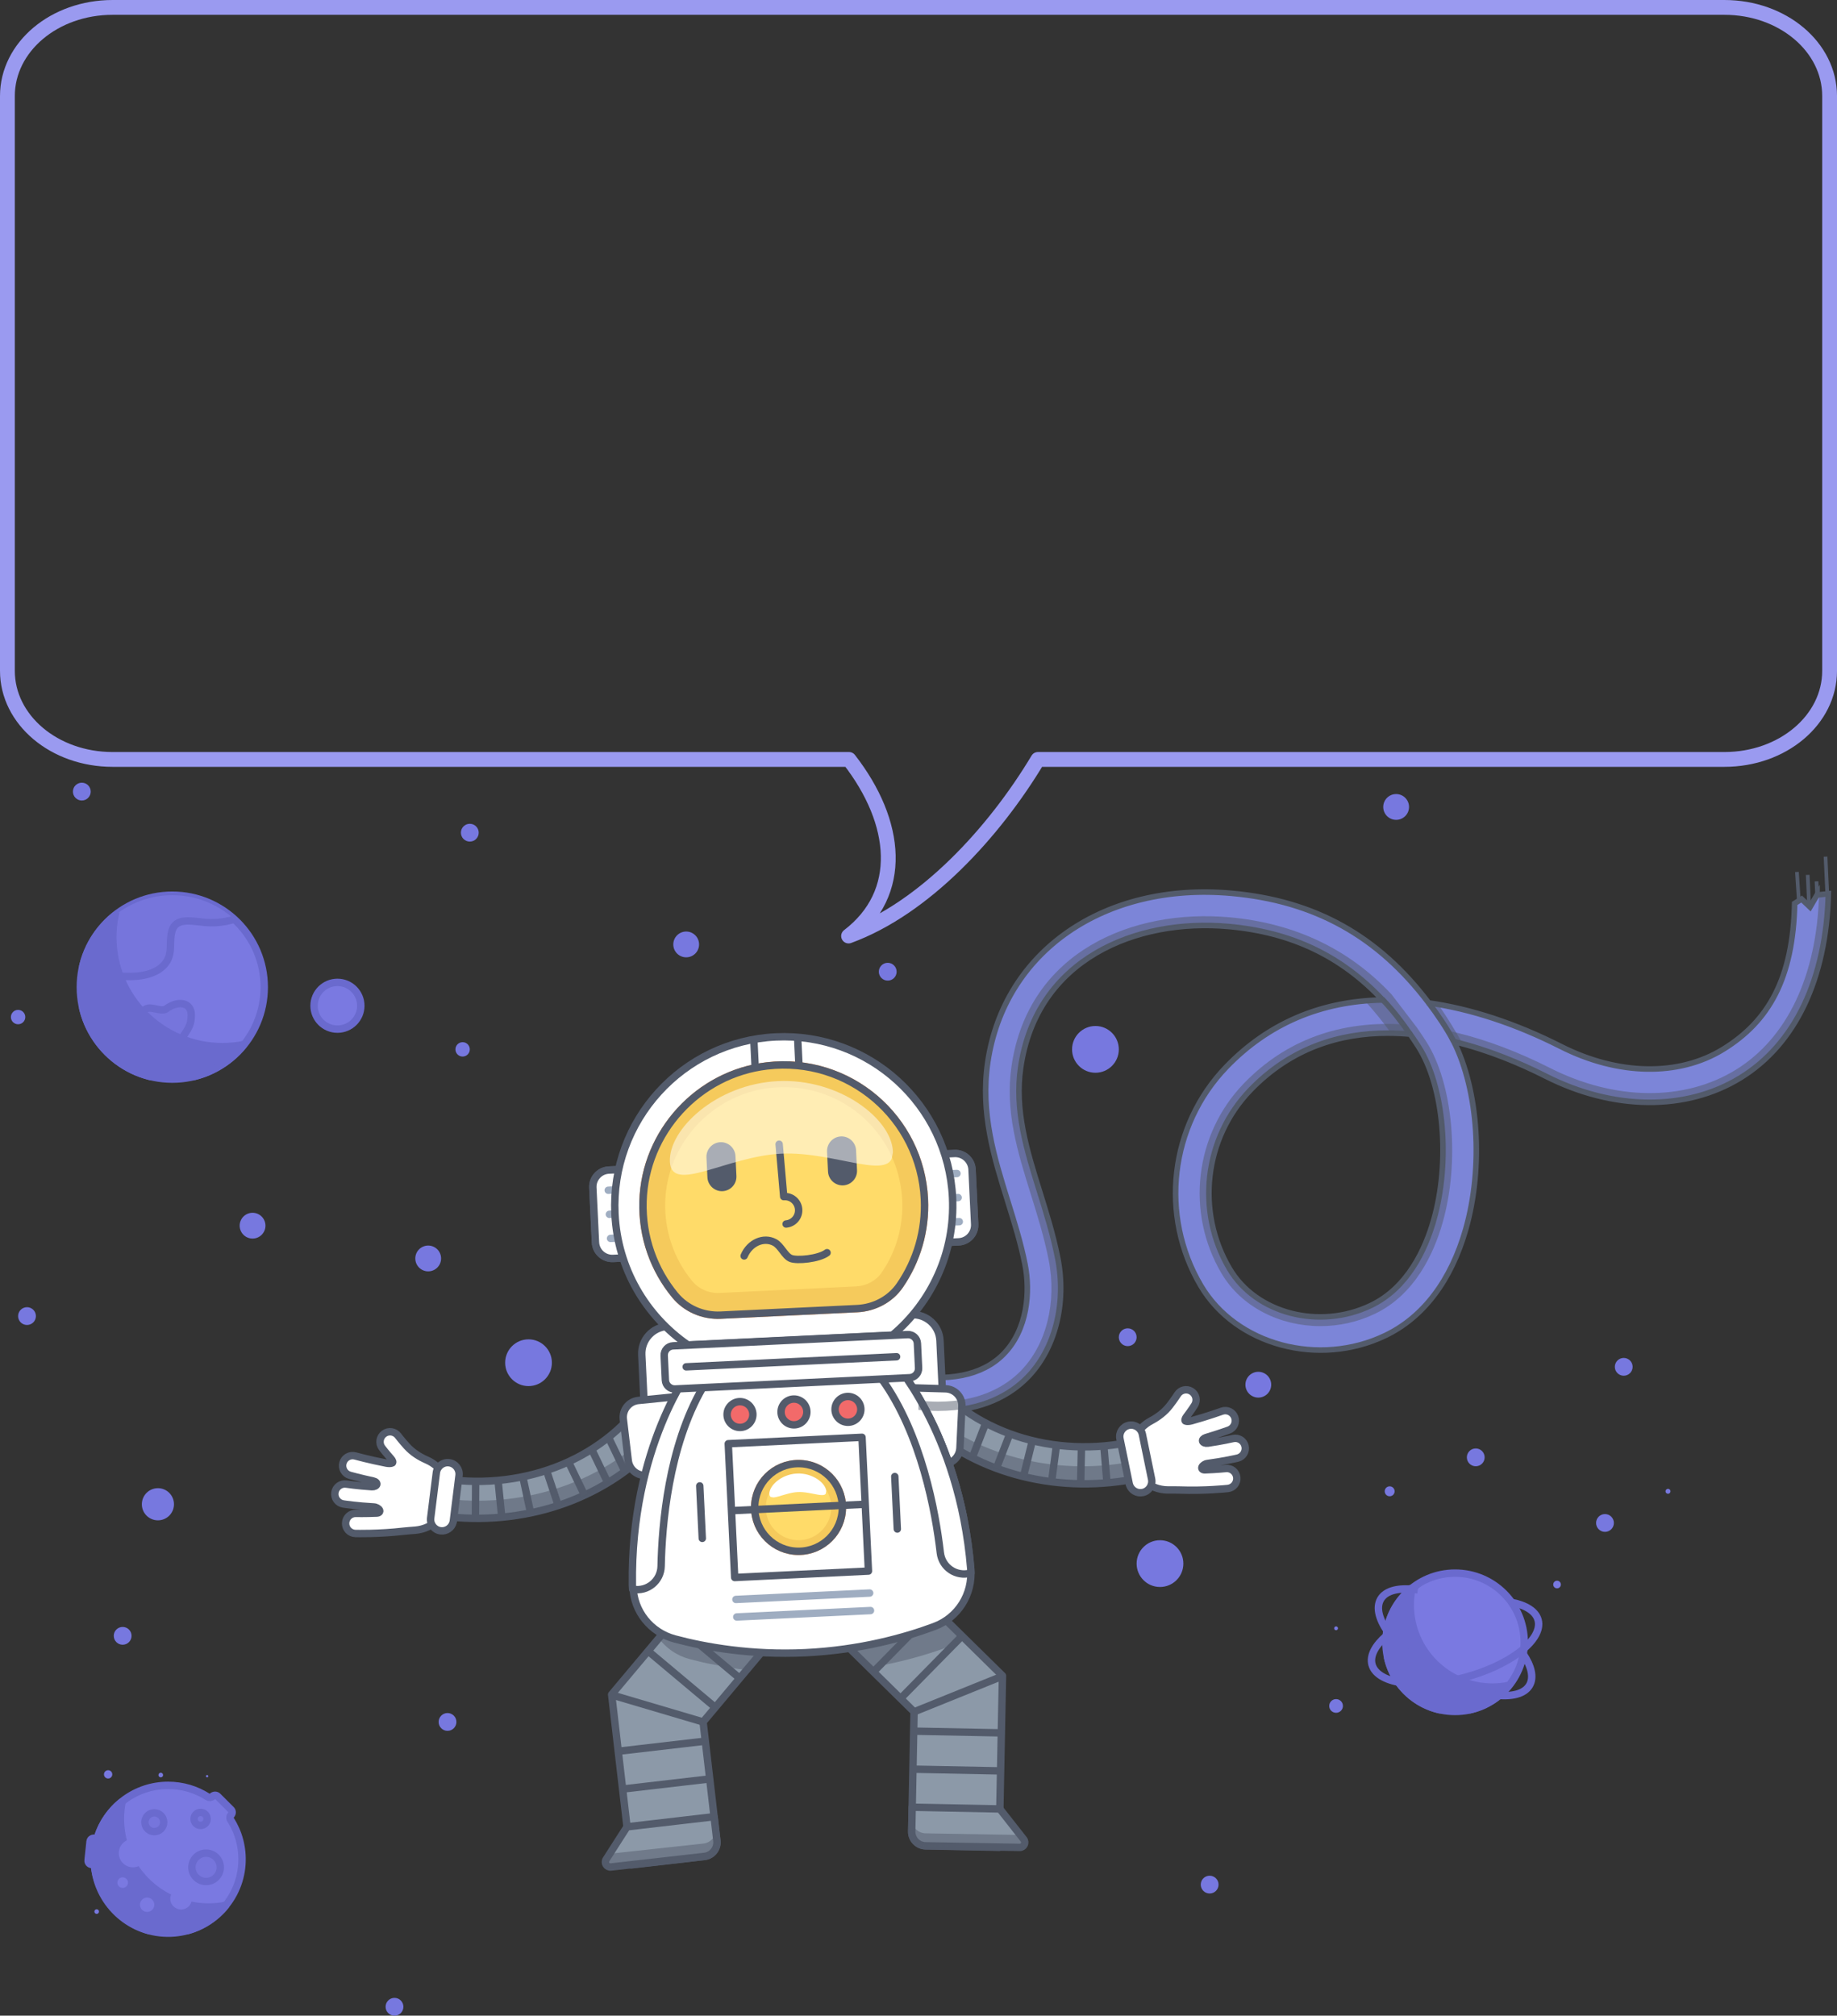 <?xml version="1.0" encoding="UTF-8" standalone="no"?>
<!-- Created with Inkscape (http://www.inkscape.org/) -->

<svg
   xmlns:dc="http://purl.org/dc/elements/1.1/"
   xmlns:cc="http://creativecommons.org/ns#"
   xmlns:rdf="http://www.w3.org/1999/02/22-rdf-syntax-ns#"
   xmlns:svg="http://www.w3.org/2000/svg"
   xmlns="http://www.w3.org/2000/svg"
   xmlns:xlink="http://www.w3.org/1999/xlink"
   xmlns:sodipodi="http://sodipodi.sourceforge.net/DTD/sodipodi-0.dtd"
   xmlns:inkscape="http://www.inkscape.org/namespaces/inkscape"
   width="140.027mm"
   height="153.613mm"
   viewBox="0 0 496.16 544.299"
   id="svg2"
   version="1.1"
   inkscape:version="0.91 r13725"
   sodipodi:docname="404_illustration.svg">
  <rect x="0" y="0" width="496.16" height="544.299" fill="#333333" stroke="none"/>
  <defs
     id="defs4" />
  <sodipodi:namedview
     id="base"
     pagecolor="#ffffff"
     bordercolor="#666666"
     borderopacity="1.0"
     inkscape:pageopacity="0.0"
     inkscape:pageshadow="2"
     inkscape:zoom="0.98994949"
     inkscape:cx="125.01238"
     inkscape:cy="214.40591"
     inkscape:document-units="px"
     inkscape:current-layer="layer1"
     showgrid="false"
     fit-margin-top="0"
     fit-margin-left="0"
     fit-margin-right="0"
     fit-margin-bottom="0"
     inkscape:window-width="1920"
     inkscape:window-height="1017"
     inkscape:window-x="-8"
     inkscape:window-y="-8"
     inkscape:window-maximized="1" />
  <g
     inkscape:label="Layer 1"
     inkscape:groupmode="layer"
     id="layer1"
     transform="translate(-119.798,-255.965)">
    <g
       id="g4731"
       transform="translate(108.494,447.944)">
      <g
         id="g4137">
        <defs
           id="defs4139">
          <path
             d="m 82.673,74.588 c 0,8.833 -4.611,16.59 -11.558,20.993 l -26.555,0 C 37.613,91.178 33.001,83.421 33.001,74.588 c 0,-13.717 11.12,-24.836 24.836,-24.836 13.717,0 24.836,11.12 24.836,24.836"
             id="SVGID_1_"
             inkscape:connector-curvature="0" />
        </defs>
        <clipPath
           id="SVGID_2_">
          <use
             id="use4143"
             overflow="visible"
             xlink:href="#SVGID_1_"
             style="overflow:visible"
             x="0"
             y="0"
             width="100%"
             height="100%" />
        </clipPath>
        <path
           id="path4145"
           d="m 109.759,109.416 c -6.529,1.178 -8.787,-7.065 -14.917,-8.57 -5.58,-1.37 -9.381,0.507 -15.118,-2.465 C 75.639,96.263 69.644,91.77 68.338,87.56 67.732,85.609 68.898,83.958 68.473,82.058 67.789,79 65.04,76.386 64.379,73.387 61.788,61.649 76.165,62.396 85.107,66.931 c 4.763,2.416 9.772,6.168 13.188,1.868 3.28,-4.129 2.754,-9.52 9.084,-11.613 9.447,-3.123 24.893,6.716 30.776,14.354 1.441,1.872 2.016,4.067 3.485,5.906 1.958,2.449 4.79,3.164 6.804,5.287 3.343,3.524 4.533,8.317 4.309,12.365 -0.372,6.728 -9.061,24.397 -19.984,19.086 -4.511,-2.193 -4.558,-8.096 -10.808,-6.575 -1.138,0.277 -2.044,1.92 -3.488,2.303 -2.772,0.736 -5.84,-1.014 -8.714,-0.496"
           clip-path="url(#SVGID_2_)"
           inkscape:connector-curvature="0"
           style="fill:#7675dc" />
        <path
           id="path4147"
           d="m 109.759,109.416 c -6.529,1.178 -8.787,-7.065 -14.917,-8.57 -5.58,-1.37 -9.381,0.507 -15.118,-2.465 C 75.639,96.263 69.644,91.77 68.338,87.56 67.732,85.609 68.898,83.958 68.473,82.058 67.789,79 65.04,76.386 64.379,73.387 61.788,61.649 76.165,62.396 85.107,66.931 c 4.763,2.416 9.772,6.168 13.188,1.868 3.28,-4.129 2.754,-9.52 9.084,-11.613 9.447,-3.123 24.893,6.716 30.776,14.354 1.441,1.872 2.016,4.067 3.485,5.906 1.958,2.449 4.79,3.164 6.804,5.287 3.343,3.524 4.533,8.317 4.309,12.365 -0.372,6.728 -9.061,24.397 -19.984,19.086 -4.511,-2.193 -4.558,-8.096 -10.808,-6.575 -1.138,0.277 -2.044,1.92 -3.488,2.303 -2.772,0.736 -5.84,-1.014 -8.714,-0.496 z"
           stroke-miterlimit="10"
           clip-path="url(#SVGID_2_)"
           inkscape:connector-curvature="0"
           style="fill:none;stroke:#6a6ace;stroke-width:2;stroke-miterlimit:10" />
      </g>
      <g
         id="g4149">
        <g
           id="g4151">
          <path
             id="path4153"
             d="m 317.276,207.497 c 4.097,-0.759 8.175,-1.878 12.189,-3.368 l -3.482,-9.374 c -21.463,7.972 -45.077,3.692 -60.167,-10.902 l -6.951,7.188 c 14.983,14.489 36.931,20.435 58.411,16.456 z"
             stroke-miterlimit="10"
             inkscape:connector-curvature="0"
             style="fill:#8c99a8;stroke:#535b6b;stroke-width:2;stroke-miterlimit:10" />
        </g>
        <path
           id="path4155"
           d="m 259.513,187.351 c 14.944,13.725 36.339,19.291 57.293,15.41 3.026,-0.56 6.042,-1.319 9.027,-2.277 l 1.176,3.163 c -4.013,1.492 -8.092,2.61 -12.189,3.369 -21.479,3.979 -43.428,-1.967 -58.411,-16.455 l 3.104,-3.21 z"
           inkscape:connector-curvature="0"
           style="opacity:0.5;fill:#535b6b" />
        <line
           id="line4157"
           y2="208.247"
           x2="310.274"
           y1="198.06"
           x1="309.413"
           stroke-miterlimit="10"
           style="fill:none;stroke:#535b6b;stroke-width:2;stroke-linejoin:round;stroke-miterlimit:10" />
        <line
           id="line4159"
           y2="208.969"
           x2="303.173"
           y1="198.747"
           x1="303.396"
           stroke-miterlimit="10"
           style="fill:none;stroke:#535b6b;stroke-width:2;stroke-linejoin:round;stroke-miterlimit:10" />
        <line
           id="line4161"
           y2="208.27"
           x2="295.313"
           y1="198.136"
           x1="296.667"
           stroke-miterlimit="10"
           style="fill:none;stroke:#535b6b;stroke-width:2;stroke-linejoin:round;stroke-miterlimit:10" />
        <line
           id="line4163"
           y2="206.782"
           x2="287.717"
           y1="196.859"
           x1="290.181"
           stroke-miterlimit="10"
           style="fill:none;stroke:#535b6b;stroke-width:2;stroke-linejoin:round;stroke-miterlimit:10" />
        <line
           id="line4165"
           y2="204.444"
           x2="280.456"
           y1="194.912"
           x1="284.157"
           stroke-miterlimit="10"
           style="fill:none;stroke:#535b6b;stroke-width:2;stroke-linejoin:round;stroke-miterlimit:10" />
        <line
           id="line4167"
           y2="201.251"
           x2="274.062"
           y1="191.719"
           x1="277.763"
           stroke-miterlimit="10"
           style="fill:none;stroke:#535b6b;stroke-width:2;stroke-linejoin:round;stroke-miterlimit:10" />
        <g
           id="g4169">
          <path
             id="path4171"
             d="m 342.367,204.568 c -0.047,0.005 -2.334,0.244 -5.597,0.365 -0.655,0.025 -1.003,-0.308 -0.822,-0.754 0.181,-0.445 0.817,-0.882 1.466,-0.966 4.378,-0.584 7.865,-1.382 8.146,-1.45 1.458,-0.341 2.364,-1.797 2.024,-3.259 -0.338,-1.456 -1.798,-2.364 -3.256,-2.024 -0.061,0.015 -3.027,0.696 -6.817,1.244 -0.647,0.093 -1.254,-0.147 -1.387,-0.516 -0.128,-0.369 0.253,-0.805 0.878,-0.993 3.523,-1.056 5.981,-1.951 6.175,-2.021 1.406,-0.515 2.131,-2.07 1.615,-3.479 -0.513,-1.406 -2.07,-2.13 -3.479,-1.617 -0.054,0.02 -3.583,1.301 -8.236,2.599 -0.63,0.176 -1.339,0.189 -1.588,0.056 -0.248,-0.137 -0.124,-0.651 0.27,-1.171 1.326,-1.741 2.122,-3.005 2.198,-3.13 0.794,-1.27 0.402,-2.939 -0.864,-3.734 -1.271,-0.795 -2.94,-0.408 -3.735,0.859 -0.019,0.029 -0.816,1.291 -2.139,3.006 -1.353,1.75 -3.132,3.098 -5.088,4.136 -3.618,1.919 -5.801,5.974 -5.141,10.252 0.751,4.864 4.924,8.345 9.695,8.383 1.081,0.012 2.163,-0.021 3.243,0.02 6.716,0.249 12.694,-0.376 13.015,-0.412 1.49,-0.159 2.567,-1.495 2.408,-2.983 -0.157,-1.491 -1.494,-2.571 -2.984,-2.411"
             inkscape:connector-curvature="0"
             style="fill:#ffffff" />
          <path
             id="path4173"
             d="m 342.367,204.568 c -0.047,0.005 -2.334,0.244 -5.597,0.365 -0.655,0.025 -1.003,-0.308 -0.822,-0.754 0.181,-0.445 0.817,-0.882 1.466,-0.966 4.378,-0.584 7.865,-1.382 8.146,-1.45 1.458,-0.341 2.364,-1.797 2.024,-3.259 -0.338,-1.456 -1.798,-2.364 -3.256,-2.024 -0.061,0.015 -3.027,0.696 -6.817,1.244 -0.647,0.093 -1.254,-0.147 -1.387,-0.516 -0.128,-0.369 0.253,-0.805 0.878,-0.993 3.523,-1.056 5.981,-1.951 6.175,-2.021 1.406,-0.515 2.131,-2.07 1.615,-3.479 -0.513,-1.406 -2.07,-2.13 -3.479,-1.617 -0.054,0.02 -3.583,1.301 -8.236,2.599 -0.63,0.176 -1.339,0.189 -1.588,0.056 -0.248,-0.137 -0.124,-0.651 0.27,-1.171 1.326,-1.741 2.122,-3.005 2.198,-3.13 0.794,-1.27 0.402,-2.939 -0.864,-3.734 -1.271,-0.795 -2.94,-0.408 -3.735,0.859 -0.019,0.029 -0.816,1.291 -2.139,3.006 -1.353,1.75 -3.132,3.098 -5.088,4.136 -3.618,1.919 -5.801,5.974 -5.141,10.252 0.751,4.864 4.924,8.345 9.695,8.383 1.081,0.012 2.163,-0.021 3.243,0.02 6.716,0.249 12.694,-0.376 13.015,-0.412 1.49,-0.159 2.567,-1.495 2.408,-2.983 -0.157,-1.491 -1.494,-2.571 -2.984,-2.411 z"
             stroke-miterlimit="10"
             inkscape:connector-curvature="0"
             style="fill:none;stroke:#535b6b;stroke-width:2;stroke-linejoin:round;stroke-miterlimit:10" />
          <path
             id="path4175"
             d="m 316.372,208.971 c -0.032,-0.106 -0.06,-0.213 -0.083,-0.321 l -2.488,-12.093 c -0.345,-1.673 0.732,-3.304 2.402,-3.649 1.668,-0.342 3.302,0.745 3.645,2.402 l 2.49,12.096 c 0.344,1.67 -0.731,3.303 -2.402,3.646 -1.559,0.323 -3.09,-0.598 -3.564,-2.081"
             inkscape:connector-curvature="0"
             style="fill:#ffffff" />
          <path
             id="path4177"
             d="m 316.372,208.971 c -0.032,-0.106 -0.06,-0.213 -0.083,-0.321 l -2.488,-12.093 c -0.345,-1.673 0.732,-3.304 2.402,-3.649 1.668,-0.342 3.302,0.745 3.645,2.402 l 2.49,12.096 c 0.344,1.67 -0.731,3.303 -2.402,3.646 -1.559,0.323 -3.09,-0.598 -3.564,-2.081 z"
             stroke-miterlimit="10"
             inkscape:connector-curvature="0"
             style="fill:none;stroke:#535b6b;stroke-width:2;stroke-linejoin:round;stroke-miterlimit:10" />
        </g>
      </g>
      <g
         id="g4179">
        <g
           id="g4181">
          <path
             id="path4183"
             d="m 132.68,217.635 c -4.145,-0.435 -8.298,-1.229 -12.416,-2.4 l 2.734,-9.618 c 22.022,6.26 45.227,0.137 59.123,-15.598 l 7.495,6.619 c -13.796,15.622 -35.209,23.274 -56.936,20.997 z"
             stroke-miterlimit="10"
             inkscape:connector-curvature="0"
             style="fill:#8c99a8;stroke:#535b6b;stroke-width:2;stroke-miterlimit:10" />
        </g>
        <path
           id="path4185"
           d="m 188.681,193.01 c -13.819,14.856 -34.71,22.088 -55.904,19.866 -3.061,-0.32 -6.127,-0.842 -9.179,-1.561 l -0.923,3.246 c 4.118,1.171 8.271,1.966 12.416,2.399 21.727,2.278 43.14,-5.374 56.937,-20.996 l -3.347,-2.954 z"
           inkscape:connector-curvature="0"
           style="opacity:0.5;fill:#535b6b" />
        <line
           id="line4187"
           y2="217.831"
           x2="139.72"
           y1="207.608"
           x1="139.777"
           stroke-miterlimit="10"
           style="fill:none;stroke:#535b6b;stroke-width:2;stroke-linejoin:round;stroke-miterlimit:10" />
        <line
           id="line4189"
           y2="217.992"
           x2="146.854"
           y1="207.82"
           x1="145.828"
           stroke-miterlimit="10"
           style="fill:none;stroke:#535b6b;stroke-width:2;stroke-linejoin:round;stroke-miterlimit:10" />
        <line
           id="line4191"
           y2="216.679"
           x2="154.636"
           y1="206.682"
           x1="152.489"
           stroke-miterlimit="10"
           style="fill:none;stroke:#535b6b;stroke-width:2;stroke-linejoin:round;stroke-miterlimit:10" />
        <line
           id="line4193"
           y2="214.599"
           x2="162.092"
           y1="204.899"
           x1="158.855"
           stroke-miterlimit="10"
           style="fill:none;stroke:#535b6b;stroke-width:2;stroke-linejoin:round;stroke-miterlimit:10" />
        <line
           id="line4195"
           y2="211.697"
           x2="169.146"
           y1="202.485"
           x1="164.707"
           stroke-miterlimit="10"
           style="fill:none;stroke:#535b6b;stroke-width:2;stroke-linejoin:round;stroke-miterlimit:10" />
        <line
           id="line4197"
           y2="208.011"
           x2="175.27"
           y1="198.799"
           x1="170.831"
           stroke-miterlimit="10"
           style="fill:none;stroke:#535b6b;stroke-width:2;stroke-linejoin:round;stroke-miterlimit:10" />
        <line
           id="line4199"
           y2="205.267"
           x2="180.048"
           y1="196.056"
           x1="175.609"
           stroke-miterlimit="10"
           style="fill:none;stroke:#535b6b;stroke-width:2;stroke-linejoin:round;stroke-miterlimit:10" />
        <g
           id="g4201">
          <path
             id="path4203"
             d="m 107.437,216.688 c 0.047,0.001 2.347,0.06 5.608,-0.076 0.655,-0.026 0.975,-0.386 0.76,-0.816 -0.214,-0.429 -0.884,-0.814 -1.537,-0.848 -4.41,-0.237 -7.95,-0.76 -8.235,-0.805 -1.481,-0.225 -2.499,-1.606 -2.275,-3.09 0.223,-1.479 1.606,-2.499 3.087,-2.274 0.062,0.01 3.073,0.457 6.894,0.705 0.652,0.041 1.238,-0.246 1.341,-0.624 0.1,-0.377 -0.314,-0.782 -0.952,-0.921 -3.596,-0.775 -6.116,-1.475 -6.315,-1.529 -1.442,-0.401 -2.287,-1.896 -1.883,-3.342 0.4,-1.442 1.897,-2.286 3.34,-1.884 0.055,0.015 3.674,1.016 8.416,1.943 0.642,0.125 1.35,0.084 1.588,-0.069 0.236,-0.157 0.073,-0.659 -0.362,-1.146 -1.457,-1.632 -2.351,-2.83 -2.437,-2.947 -0.891,-1.204 -0.632,-2.899 0.568,-3.791 1.204,-0.894 2.899,-0.639 3.792,0.563 0.02,0.027 0.916,1.223 2.368,2.829 1.486,1.639 3.366,2.843 5.396,3.724 3.758,1.628 6.254,5.499 5.932,9.815 -0.367,4.908 -4.253,8.706 -9.006,9.118 -1.077,0.097 -2.158,0.15 -3.232,0.276 -6.675,0.774 -12.685,0.622 -13.006,0.612 -1.498,-0.042 -2.678,-1.29 -2.637,-2.786 0.04,-1.499 1.288,-2.68 2.787,-2.637"
             inkscape:connector-curvature="0"
             style="fill:#ffffff" />
          <path
             id="path4205"
             d="m 107.437,216.688 c 0.047,0.001 2.347,0.06 5.608,-0.076 0.655,-0.026 0.975,-0.386 0.76,-0.816 -0.214,-0.429 -0.884,-0.814 -1.537,-0.848 -4.41,-0.237 -7.95,-0.76 -8.235,-0.805 -1.481,-0.225 -2.499,-1.606 -2.275,-3.09 0.223,-1.479 1.606,-2.499 3.087,-2.274 0.062,0.01 3.073,0.457 6.894,0.705 0.652,0.041 1.238,-0.246 1.341,-0.624 0.1,-0.377 -0.314,-0.782 -0.952,-0.921 -3.596,-0.775 -6.116,-1.475 -6.315,-1.529 -1.442,-0.401 -2.287,-1.896 -1.883,-3.342 0.4,-1.442 1.897,-2.286 3.34,-1.884 0.055,0.015 3.674,1.016 8.416,1.943 0.642,0.125 1.35,0.084 1.588,-0.069 0.236,-0.157 0.073,-0.659 -0.362,-1.146 -1.457,-1.632 -2.351,-2.83 -2.437,-2.947 -0.891,-1.204 -0.632,-2.899 0.568,-3.791 1.204,-0.894 2.899,-0.639 3.792,0.563 0.02,0.027 0.916,1.223 2.368,2.829 1.486,1.639 3.366,2.843 5.396,3.724 3.758,1.628 6.254,5.499 5.932,9.815 -0.367,4.908 -4.253,8.706 -9.006,9.118 -1.077,0.097 -2.158,0.15 -3.232,0.276 -6.675,0.774 -12.685,0.622 -13.006,0.612 -1.498,-0.042 -2.678,-1.29 -2.637,-2.786 0.04,-1.499 1.288,-2.68 2.787,-2.637 z"
             stroke-miterlimit="10"
             inkscape:connector-curvature="0"
             style="fill:none;stroke:#535b6b;stroke-width:2;stroke-linejoin:round;stroke-miterlimit:10" />
          <path
             id="path4207"
             d="m 133.696,219.032 c 0.024,-0.108 0.044,-0.216 0.058,-0.326 l 1.53,-12.251 c 0.212,-1.695 -0.989,-3.236 -2.681,-3.45 -1.689,-0.209 -3.234,1.003 -3.445,2.683 l -1.532,12.253 c -0.211,1.692 0.989,3.235 2.682,3.446 1.58,0.2 3.033,-0.839 3.388,-2.355"
             inkscape:connector-curvature="0"
             style="fill:#ffffff" />
          <path
             id="path4209"
             d="m 133.696,219.032 c 0.024,-0.108 0.044,-0.216 0.058,-0.326 l 1.53,-12.251 c 0.212,-1.695 -0.989,-3.236 -2.681,-3.45 -1.689,-0.209 -3.234,1.003 -3.445,2.683 l -1.532,12.253 c -0.211,1.692 0.989,3.235 2.682,3.446 1.58,0.2 3.033,-0.839 3.388,-2.355 z"
             stroke-miterlimit="10"
             inkscape:connector-curvature="0"
             style="fill:none;stroke:#535b6b;stroke-width:2;stroke-linejoin:round;stroke-miterlimit:10" />
        </g>
      </g>
      <path
         id="path4211"
         d="m 502.073,49.7 -1.893,3.249 -2.263,-2.15 -1.892,1.175 c -0.44,20.288 -7.01,31.836 -19.338,39.409 -11.965,7.351 -28.346,7.06 -43.818,-0.78 C 420.71,84.442 408.555,80.45 397.182,78.84 383.47,60.722 366.365,51.26 343.937,49.243 c -34.385,-3.092 -61.466,15.69 -65.856,45.676 -2.006,13.709 1.773,25.822 5.429,37.535 1.715,5.497 3.489,11.182 4.637,16.965 1.473,7.418 0.705,17.701 -5.866,24.316 -5.726,5.763 -15.028,7.605 -26.898,5.328 l -1.695,8.839 c 4.05,0.777 7.715,1.117 11.031,1.117 12.151,0 19.601,-4.565 23.946,-8.94 7.58,-7.629 10.766,-20.049 8.311,-32.412 -1.241,-6.253 -3.088,-12.171 -4.873,-17.894 -3.51,-11.246 -6.824,-21.868 -5.115,-33.55 4.299,-29.363 31.296,-40.252 56.145,-38.016 16.931,1.523 30.447,7.909 41.621,19.837 -16.755,0.303 -30.961,6.388 -42.248,18.106 -15.238,15.821 -18.066,40.101 -6.876,59.043 9.485,16.055 31.849,22.09 49.849,13.454 10.261,-4.923 17.768,-14.835 21.71,-28.664 4.821,-16.913 3.403,-37.453 -3.216,-50.718 9.518,2.302 18.184,5.998 24.83,9.365 18.285,9.265 37.947,9.421 52.598,0.42 14.769,-9.073 23.126,-26.661 23.732,-49.676 l -3.06,0.326 z m -103.541,87.818 c -2.242,7.866 -7.003,18.245 -16.947,23.017 -13.898,6.667 -31.037,2.218 -38.207,-9.918 -9.142,-15.473 -6.834,-35.302 5.609,-48.222 11.03,-11.451 24.196,-15.396 37.107,-15.396 2.041,0 4.073,0.099 6.092,0.282 0.763,1.095 1.516,2.223 2.256,3.383 6.875,10.772 8.633,30.915 4.09,46.854 z"
         inkscape:connector-curvature="0"
         style="fill:#7c85d8" />
      <path
         id="path4213"
         d="m 502.073,49.7 -1.893,3.249 -2.263,-2.15 -1.892,1.175 c -0.44,20.288 -7.01,31.836 -19.338,39.409 -11.965,7.351 -28.346,7.06 -43.818,-0.78 C 420.71,84.442 408.555,80.45 397.182,78.84 383.47,60.722 366.365,51.26 343.937,49.243 c -34.385,-3.092 -61.466,15.69 -65.856,45.676 -2.006,13.709 1.773,25.822 5.429,37.535 1.715,5.497 3.489,11.182 4.637,16.965 1.473,7.418 0.705,17.701 -5.866,24.316 -5.726,5.763 -15.028,7.605 -26.898,5.328 l -1.695,8.839 c 4.05,0.777 7.715,1.117 11.031,1.117 12.151,0 19.601,-4.565 23.946,-8.94 7.58,-7.629 10.766,-20.049 8.311,-32.412 -1.241,-6.253 -3.088,-12.171 -4.873,-17.894 -3.51,-11.246 -6.824,-21.868 -5.115,-33.55 4.299,-29.363 31.296,-40.252 56.145,-38.016 16.931,1.523 30.447,7.909 41.621,19.837 -16.755,0.303 -30.961,6.388 -42.248,18.106 -15.238,15.821 -18.066,40.101 -6.876,59.043 9.485,16.055 31.849,22.09 49.849,13.454 10.261,-4.923 17.768,-14.835 21.71,-28.664 4.821,-16.913 3.403,-37.453 -3.216,-50.718 9.518,2.302 18.184,5.998 24.83,9.365 18.285,9.265 37.947,9.421 52.598,0.42 14.769,-9.073 23.126,-26.661 23.732,-49.676 l -3.06,0.326 z m -103.541,87.818 c -2.242,7.866 -7.003,18.245 -16.947,23.017 -13.898,6.667 -31.037,2.218 -38.207,-9.918 -9.142,-15.473 -6.834,-35.302 5.609,-48.222 11.03,-11.451 24.196,-15.396 37.107,-15.396 2.041,0 4.073,0.099 6.092,0.282 0.763,1.095 1.516,2.223 2.256,3.383 6.875,10.772 8.633,30.915 4.09,46.854 z"
         stroke-miterlimit="10"
         inkscape:connector-curvature="0"
         style="fill:none;stroke:#535b6b;stroke-width:1.5;stroke-miterlimit:10" />
      <path
         id="path4215"
         d="m 387.04,87.021 c 1.713,0.025 3.422,0.104 5.119,0.257 -2.375,-3.476 -4.684,-6.433 -7.336,-9.229 l -0.201,0 c -1.578,0.032 -3.129,0.126 -4.658,0.264 2.494,2.726 4.797,5.577 7.076,8.708 z"
         inkscape:connector-curvature="0"
         style="opacity:0.5;fill:#535b6b" />
      <path
         id="path4217"
         d="m 392.159,87.279 c -2.375,-3.476 -4.684,-6.433 -7.336,-9.229 l -0.201,0"
         stroke-miterlimit="10"
         inkscape:connector-curvature="0"
         style="fill:none;stroke:#535b6b;stroke-width:1.5;stroke-miterlimit:10" />
      <path
         id="path4219"
         d="m 403.972,89.267 c -1.975,-3.718 -4.463,-7.352 -6.788,-10.426"
         stroke-miterlimit="10"
         inkscape:connector-curvature="0"
         style="fill:none;stroke:#535b6b;stroke-width:1.5;stroke-miterlimit:10" />
      <path
         id="path4221"
         d="m 397.754,79.219 c 2.367,2.782 4.905,7.155 6.636,10.4 0.718,0.174 1.42,0.37 2.129,0.558 -1.939,-3.472 -4.214,-7.271 -6.537,-10.588 -0.744,-0.125 -1.491,-0.265 -2.228,-0.37 z"
         inkscape:connector-curvature="0"
         style="opacity:0.5;fill:#535b6b" />
      <line
         id="line4223"
         y2="50.868"
         x2="497.13"
         y1="43.479"
         x1="496.644"
         stroke-miterlimit="10"
         style="fill:none;stroke:#535b6b;stroke-miterlimit:10" />
      <line
         id="line4225"
         y2="49.193"
         x2="504.827"
         y1="39.343"
         x1="504.37"
         stroke-miterlimit="10"
         style="fill:none;stroke:#535b6b;stroke-miterlimit:10" />
      <line
         id="line4227"
         y2="51.978"
         x2="499.895"
         y1="44.268"
         x1="499.552"
         stroke-miterlimit="10"
         style="fill:none;stroke:#535b6b;stroke-miterlimit:10" />
      <line
         id="line4229"
         y2="49.229"
         x2="502.073"
         y1="46.013"
         x1="501.932"
         stroke-miterlimit="10"
         style="fill:none;stroke:#535b6b;stroke-miterlimit:10" />
      <path
         id="path4231"
         d="m 191.619,166.196 65.885,-3.16 c 4.047,-0.193 7.486,2.931 7.68,6.977 l 2.352,48.992 -80.543,3.864 -2.35,-48.992 c -0.195,-4.048 2.929,-7.486 6.976,-7.681"
         inkscape:connector-curvature="0"
         style="fill:#ffffff" />
      <path
         id="path4233"
         d="m 191.619,166.196 65.885,-3.16 c 4.047,-0.193 7.486,2.931 7.68,6.977 l 2.352,48.992 -80.543,3.864 -2.35,-48.992 c -0.195,-4.048 2.929,-7.486 6.976,-7.681 z"
         stroke-miterlimit="10"
         inkscape:connector-curvature="0"
         style="fill:none;stroke:#535b6b;stroke-width:2;stroke-linejoin:round;stroke-miterlimit:10" />
      <path
         id="path4235"
         d="m 261.295,306.465 19.854,0.391 0.914,-46.322 -32.887,-32.352 -16.607,16.882 25.617,25.201 -0.637,32.3 c -0.042,2.112 1.635,3.857 3.746,3.9"
         inkscape:connector-curvature="0"
         style="fill:#8c99a8" />
      <path
         id="path4237"
         d="m 261.295,306.465 19.854,0.391 0.914,-46.322 -32.887,-32.352 -16.607,16.882 25.617,25.201 -0.637,32.3 c -0.042,2.112 1.635,3.857 3.746,3.9 z"
         stroke-miterlimit="10"
         inkscape:connector-curvature="0"
         style="fill:none;stroke:#535b6b;stroke-width:2;stroke-linejoin:round;stroke-miterlimit:10" />
      <path
         id="path4239"
         d="m 287.796,304.704 -6.443,-8.21 -23.675,-0.468 -0.129,6.528 c -0.041,2.116 1.643,3.861 3.759,3.898 l 25.407,0.426 c 1.132,0.022 1.78,-1.284 1.081,-2.174"
         inkscape:connector-curvature="0"
         style="fill:#8c99a8" />
      <path
         id="path4241"
         d="m 287.796,304.704 -6.443,-8.21 -23.675,-0.468 -0.129,6.528 c -0.041,2.116 1.643,3.861 3.759,3.898 l 25.407,0.426 c 1.132,0.022 1.78,-1.284 1.081,-2.174 z"
         stroke-miterlimit="10"
         inkscape:connector-curvature="0"
         style="fill:none;stroke:#535b6b;stroke-width:2;stroke-linejoin:round;stroke-miterlimit:10" />
      <g
         id="g4243"
         style="opacity:0.5">
        <defs
           id="defs4245">
          <rect
             height="7.607"
             width="31.014"
             transform="matrix(0.983,0.182,-0.182,0.983,59.996,-44.497)"
             y="300.904"
             x="256.983"
             id="SVGID_3_"
             style="opacity:0.5" />
        </defs>
        <clipPath
           id="SVGID_4_">
          <use
             id="use4249"
             overflow="visible"
             xlink:href="#SVGID_3_"
             style="overflow:visible"
             x="0"
             y="0"
             width="100%"
             height="100%" />
        </clipPath>
        <path
           id="path4251"
           d="m 261.297,303.086 25.407,0.43 c 0.051,-0.001 0.095,-0.015 0.143,-0.02 l 0.949,1.208 c 0.699,0.892 0.051,2.194 -1.082,2.177 l -25.407,-0.428 c -2.116,-0.037 -3.8,-1.784 -3.758,-3.898 l 0.052,-2.607 c 0.317,1.76 1.839,3.109 3.696,3.138"
           clip-path="url(#SVGID_4_)"
           inkscape:connector-curvature="0"
           style="fill:#535b6b" />
      </g>
      <line
         id="line4253"
         y2="286.223"
         x2="281.557"
         y1="285.757"
         x1="257.879"
         style="fill:#8c99a8" />
      <line
         id="line4255"
         y2="286.223"
         x2="281.557"
         y1="285.757"
         x1="257.879"
         stroke-miterlimit="10"
         style="fill:none;stroke:#535b6b;stroke-width:2;stroke-linejoin:round;stroke-miterlimit:10" />
      <line
         id="line4257"
         y2="275.954"
         x2="281.76"
         y1="275.488"
         x1="258.083"
         style="fill:#8c99a8" />
      <line
         id="line4259"
         y2="275.954"
         x2="281.76"
         y1="275.488"
         x1="258.083"
         stroke-miterlimit="10"
         style="fill:none;stroke:#535b6b;stroke-width:2;stroke-linejoin:round;stroke-miterlimit:10" />
      <line
         id="line4261"
         y2="260.634"
         x2="282.061"
         y1="270.269"
         x1="258.185"
         style="fill:#8c99a8" />
      <line
         id="line4263"
         y2="260.634"
         x2="282.061"
         y1="270.269"
         x1="258.185"
         stroke-miterlimit="10"
         style="fill:none;stroke:#535b6b;stroke-width:2;stroke-linejoin:round;stroke-miterlimit:10" />
      <line
         id="line4265"
         y2="249.791"
         x2="271.141"
         y1="266.674"
         x1="254.535"
         style="fill:#8c99a8" />
      <line
         id="line4267"
         y2="249.791"
         x2="271.141"
         y1="266.674"
         x1="254.535"
         stroke-miterlimit="10"
         style="fill:none;stroke:#535b6b;stroke-width:2;stroke-linejoin:round;stroke-miterlimit:10" />
      <line
         id="line4269"
         y2="242.588"
         x2="263.818"
         y1="259.471"
         x1="247.213"
         style="fill:#8c99a8" />
      <line
         id="line4271"
         y2="242.588"
         x2="263.818"
         y1="259.471"
         x1="247.213"
         stroke-miterlimit="10"
         style="fill:none;stroke:#535b6b;stroke-width:2;stroke-linejoin:round;stroke-miterlimit:10" />
      <line
         id="line4273"
         y2="235.385"
         x2="256.497"
         y1="252.267"
         x1="239.891"
         style="fill:#8c99a8" />
      <line
         id="line4275"
         y2="235.385"
         x2="256.497"
         y1="252.267"
         x1="239.891"
         stroke-miterlimit="10"
         style="fill:none;stroke:#535b6b;stroke-width:2;stroke-linejoin:round;stroke-miterlimit:10" />
      <line
         id="line4277"
         y2="228.182"
         x2="249.174"
         y1="245.063"
         x1="232.568"
         style="fill:#8c99a8" />
      <line
         id="line4279"
         y2="228.182"
         x2="249.174"
         y1="245.063"
         x1="232.568"
         stroke-miterlimit="10"
         style="fill:none;stroke:#535b6b;stroke-width:2;stroke-linejoin:round;stroke-miterlimit:10" />
      <path
         id="path4281"
         d="m 201.572,309.328 -19.725,2.289 -5.343,-46.02 29.64,-35.353 18.147,15.216 -23.087,27.536 3.726,32.093 c 0.242,2.097 -1.261,3.996 -3.358,4.239"
         inkscape:connector-curvature="0"
         style="fill:#8c99a8" />
      <path
         id="path4283"
         d="m 201.572,309.328 -19.725,2.289 -5.343,-46.02 29.64,-35.353 18.147,15.216 -23.087,27.536 3.726,32.093 c 0.242,2.097 -1.261,3.996 -3.358,4.239 z"
         stroke-miterlimit="10"
         inkscape:connector-curvature="0"
         style="fill:none;stroke:#535b6b;stroke-width:2;stroke-linejoin:round;stroke-miterlimit:10" />
      <path
         id="path4285"
         d="m 175.025,310.113 5.627,-8.789 23.522,-2.732 0.753,6.485 c 0.244,2.103 -1.266,4.003 -3.368,4.241 l -25.25,2.857 c -1.125,0.128 -1.894,-1.107 -1.284,-2.062"
         inkscape:connector-curvature="0"
         style="fill:#8c99a8" />
      <path
         id="path4287"
         d="m 175.025,310.113 5.627,-8.789 23.522,-2.732 0.753,6.485 c 0.244,2.103 -1.266,4.003 -3.368,4.241 l -25.25,2.857 c -1.125,0.128 -1.894,-1.107 -1.284,-2.062 z"
         stroke-miterlimit="10"
         inkscape:connector-curvature="0"
         style="fill:none;stroke:#535b6b;stroke-width:2;stroke-linejoin:round;stroke-miterlimit:10" />
      <line
         id="line4289"
         y2="291.121"
         x2="179.467"
         y1="288.39"
         x1="202.99"
         style="fill:#8c99a8" />
      <line
         id="line4291"
         y2="291.121"
         x2="179.467"
         y1="288.39"
         x1="202.99"
         stroke-miterlimit="10"
         style="fill:none;stroke:#535b6b;stroke-width:2;stroke-linejoin:round;stroke-miterlimit:10" />
      <line
         id="line4293"
         y2="280.918"
         x2="178.283"
         y1="278.188"
         x1="201.805"
         style="fill:#8c99a8" />
      <line
         id="line4295"
         y2="280.918"
         x2="178.283"
         y1="278.188"
         x1="201.805"
         stroke-miterlimit="10"
         style="fill:none;stroke:#535b6b;stroke-width:2;stroke-linejoin:round;stroke-miterlimit:10" />
      <line
         id="line4297"
         y2="265.697"
         x2="176.516"
         y1="273.003"
         x1="201.203"
         style="fill:#8c99a8" />
      <line
         id="line4299"
         y2="265.697"
         x2="176.516"
         y1="273.003"
         x1="201.203"
         stroke-miterlimit="10"
         style="fill:none;stroke:#535b6b;stroke-width:2;stroke-linejoin:round;stroke-miterlimit:10" />
      <line
         id="line4301"
         y2="253.859"
         x2="186.347"
         y1="269.074"
         x1="204.494"
         style="fill:#8c99a8" />
      <line
         id="line4303"
         y2="253.859"
         x2="186.347"
         y1="269.074"
         x1="204.494"
         stroke-miterlimit="10"
         style="fill:none;stroke:#535b6b;stroke-width:2;stroke-linejoin:round;stroke-miterlimit:10" />
      <line
         id="line4305"
         y2="245.986"
         x2="192.946"
         y1="261.203"
         x1="211.093"
         style="fill:#8c99a8" />
      <line
         id="line4307"
         y2="245.986"
         x2="192.946"
         y1="261.203"
         x1="211.093"
         stroke-miterlimit="10"
         style="fill:none;stroke:#535b6b;stroke-width:2;stroke-linejoin:round;stroke-miterlimit:10" />
      <line
         id="line4309"
         y2="238.116"
         x2="199.546"
         y1="253.331"
         x1="217.692"
         style="fill:#8c99a8" />
      <line
         id="line4311"
         y2="238.116"
         x2="199.546"
         y1="253.331"
         x1="217.692"
         stroke-miterlimit="10"
         style="fill:none;stroke:#535b6b;stroke-width:2;stroke-linejoin:round;stroke-miterlimit:10" />
      <line
         id="line4313"
         y2="230.245"
         x2="206.145"
         y1="245.461"
         x1="224.292"
         style="fill:#8c99a8" />
      <line
         id="line4315"
         y2="230.245"
         x2="206.145"
         y1="245.461"
         x1="224.292"
         stroke-miterlimit="10"
         style="fill:none;stroke:#535b6b;stroke-width:2;stroke-linejoin:round;stroke-miterlimit:10" />
      <line
         id="line4317"
         y2="201.553"
         x2="231.253"
         y1="190.133"
         x1="227.567"
         style="fill:#8c99a8" />
      <line
         id="line4319"
         y2="201.553"
         x2="231.253"
         y1="190.133"
         x1="227.567"
         stroke-miterlimit="10"
         style="fill:none;stroke:#535b6b;stroke-width:2;stroke-linejoin:round;stroke-miterlimit:10" />
      <line
         id="line4321"
         y2="199.328"
         x2="239.683"
         y1="187.58"
         x1="237.234"
         style="fill:#8c99a8" />
      <line
         id="line4323"
         y2="199.328"
         x2="239.683"
         y1="187.58"
         x1="237.234"
         stroke-miterlimit="10"
         style="fill:none;stroke:#535b6b;stroke-width:2;stroke-linejoin:round;stroke-miterlimit:10" />
      <line
         id="line4325"
         y2="198.021"
         x2="248.28"
         y1="186.075"
         x1="247.142"
         style="fill:#8c99a8" />
      <line
         id="line4327"
         y2="198.021"
         x2="248.28"
         y1="186.075"
         x1="247.142"
         stroke-miterlimit="10"
         style="fill:none;stroke:#535b6b;stroke-width:2;stroke-linejoin:round;stroke-miterlimit:10" />
      <line
         id="line4329"
         y2="197.727"
         x2="256.89"
         y1="185.73"
         x1="257.231"
         style="fill:#8c99a8" />
      <line
         id="line4331"
         y2="197.727"
         x2="256.89"
         y1="185.73"
         x1="257.231"
         stroke-miterlimit="10"
         style="fill:none;stroke:#535b6b;stroke-width:2;stroke-linejoin:round;stroke-miterlimit:10" />
      <line
         id="line4333"
         y2="198.553"
         x2="265.361"
         y1="186.724"
         x1="267.379"
         style="fill:#8c99a8" />
      <line
         id="line4335"
         y2="194.846"
         x2="210.53"
         y1="206.844"
         x1="210.313"
         style="fill:#8c99a8" />
      <line
         id="line4337"
         y2="194.846"
         x2="210.53"
         y1="206.844"
         x1="210.313"
         stroke-miterlimit="10"
         style="fill:none;stroke:#535b6b;stroke-width:2;stroke-linejoin:round;stroke-miterlimit:10" />
      <line
         id="line4339"
         y2="194.217"
         x2="201.835"
         y1="206.124"
         x1="200.341"
         style="fill:#8c99a8" />
      <line
         id="line4341"
         y2="194.217"
         x2="201.835"
         y1="206.124"
         x1="200.341"
         stroke-miterlimit="10"
         style="fill:none;stroke:#535b6b;stroke-width:2;stroke-linejoin:round;stroke-miterlimit:10" />
      <line
         id="line4343"
         y2="192.665"
         x2="193.28"
         y1="204.335"
         x1="190.482"
         style="fill:#8c99a8" />
      <line
         id="line4345"
         y2="192.665"
         x2="193.28"
         y1="204.335"
         x1="190.482"
         stroke-miterlimit="10"
         style="fill:none;stroke:#535b6b;stroke-width:2;stroke-linejoin:round;stroke-miterlimit:10" />
      <line
         id="line4347"
         y2="190.152"
         x2="185.038"
         y1="201.389"
         x1="180.826"
         style="fill:#8c99a8" />
      <path
         id="path4349"
         d="m 186.041,206.398 4.79,-0.57 2.234,-20.572 -9.427,0.948 c -2.493,0.295 -4.274,2.557 -3.978,5.05 l 1.331,11.168 c 0.297,2.494 2.557,4.273 5.05,3.976 z"
         stroke-miterlimit="10"
         inkscape:connector-curvature="0"
         style="fill:#ffffff;stroke:#535b6b;stroke-width:2;stroke-linejoin:round;stroke-miterlimit:10" />
      <path
         id="path4351"
         d="m 265.825,203.363 -4.819,-0.227 -3.699,-20.36 9.471,0.271 c 2.507,0.117 4.445,2.245 4.328,4.752 l -0.527,11.234 c -0.119,2.511 -2.246,4.447 -4.754,4.33 z"
         stroke-miterlimit="10"
         inkscape:connector-curvature="0"
         style="fill:#ffffff;stroke:#535b6b;stroke-width:2;stroke-linejoin:round;stroke-miterlimit:10" />
      <path
         id="path4353"
         d="m 198.395,177.149 c 0,0 -16.75,21.541 -16.111,59.207 0.114,6.722 4.771,12.497 11.266,14.231 8.164,2.181 20.537,4.425 35.365,3.714 l -0.094,0.005 c 14.828,-0.711 26.928,-4.131 34.846,-7.08 6.406,-2.388 10.385,-8.745 9.829,-15.56 -3.048,-37.353 -21.679,-57.08 -21.679,-57.08 l -53.422,2.563 z"
         inkscape:connector-curvature="0"
         style="fill:#ffffff" />
      <path
         id="path4355"
         d="m 198.395,177.149 c 0,0 -16.75,21.541 -16.111,59.207 0.114,6.722 4.771,12.497 11.266,14.231 8.164,2.181 20.537,4.425 35.365,3.714 l -0.094,0.005 c 14.828,-0.711 26.928,-4.131 34.846,-7.08 6.406,-2.388 10.385,-8.745 9.829,-15.56 -3.048,-37.353 -21.679,-57.08 -21.679,-57.08 l -53.422,2.563 z"
         stroke-miterlimit="10"
         inkscape:connector-curvature="0"
         style="fill:none;stroke:#535b6b;stroke-width:2;stroke-linejoin:round;stroke-miterlimit:10" />
      <rect
         id="rect4357"
         height="36.164"
         width="36.162"
         transform="matrix(-0.999,0.048,-0.048,-0.999,464.013,419.045)"
         y="197.004"
         x="208.901"
         style="fill:#ffffff" />
      <rect
         id="rect4359"
         height="36.164"
         width="36.162"
         stroke-miterlimit="10"
         transform="matrix(-0.999,0.048,-0.048,-0.999,464.013,419.045)"
         y="197.004"
         x="208.901"
         style="fill:none;stroke:#535b6b;stroke-width:2;stroke-linejoin:round;stroke-miterlimit:10" />
      <path
         id="path4361"
         d="m 215.156,215.652 c -0.313,-6.531 4.727,-12.08 11.258,-12.393 6.532,-0.313 12.08,4.728 12.394,11.259 0.312,6.531 -4.728,12.08 -11.259,12.394 -6.531,0.313 -12.08,-4.728 -12.393,-11.26"
         inkscape:connector-curvature="0"
         style="fill:#ffdb69" />
      <circle
         id="circle4363"
         r="11.84"
         cy="215.085"
         cx="226.982"
         stroke-miterlimit="10"
         style="fill:none;stroke:#ff9136;stroke-width:2;stroke-linejoin:round;stroke-miterlimit:10" />
      <g
         id="g4365">
        <defs
           id="defs4367">
          <rect
             height="23.684"
             width="23.684"
             transform="matrix(0.983,0.182,-0.182,0.983,42.926,-37.711)"
             y="203.244"
             x="215.139"
             id="SVGID_5_" />
        </defs>
        <clipPath
           id="SVGID_6_">
          <use
             id="use4371"
             overflow="visible"
             xlink:href="#SVGID_5_"
             style="overflow:visible"
             x="0"
             y="0"
             width="100%"
             height="100%" />
        </clipPath>
        <path
           id="path4373"
           d="m 228.601,206.393 c 4.047,0.749 7.013,4.15 7.21,8.27 0.233,4.869 -3.538,9.019 -8.405,9.253 -0.688,0.033 -1.375,-0.013 -2.042,-0.136 -4.048,-0.75 -7.013,-4.15 -7.211,-8.271 -0.232,-4.869 3.538,-9.019 8.406,-9.253 0.688,-0.032 1.375,0.013 2.042,0.137 m 0.545,-2.95 c -0.881,-0.164 -1.797,-0.229 -2.732,-0.184 -6.531,0.313 -11.571,5.861 -11.258,12.393 0.269,5.596 4.38,10.1 9.662,11.077 0.882,0.163 1.796,0.227 2.731,0.183 6.531,-0.314 11.572,-5.863 11.259,-12.395 -0.268,-5.595 -4.381,-10.096 -9.662,-11.074"
           clip-path="url(#SVGID_6_)"
           inkscape:connector-curvature="0"
           style="fill:#f5ca5c" />
      </g>
      <circle
         id="circle4375"
         r="11.84"
         cy="215.085"
         cx="226.982"
         stroke-miterlimit="10"
         style="fill:none;stroke:#535b6b;stroke-width:2;stroke-linejoin:round;stroke-miterlimit:10" />
      <g
         id="g4377">
        <defs
           id="defs4379">
          <rect
             height="7.807"
             width="15.099"
             transform="matrix(0.983,0.182,-0.182,0.983,41.965,-37.819)"
             y="205.832"
             x="219.488"
             id="SVGID_7_" />
        </defs>
        <clipPath
           id="SVGID_8_">
          <use
             id="use4383"
             overflow="visible"
             xlink:href="#SVGID_7_"
             style="overflow:visible"
             x="0"
             y="0"
             width="100%"
             height="100%" />
        </clipPath>
        <path
           id="path4385"
           d="m 226.783,210.927 c -3.758,0.179 -7.577,2.796 -7.684,0.562 -0.106,-2.231 3.195,-5.361 7.444,-5.565 4.248,-0.204 7.834,2.597 7.941,4.829 0.107,2.23 -3.942,-0.007 -7.701,0.174"
           clip-path="url(#SVGID_8_)"
           inkscape:connector-curvature="0"
           style="fill:#ffffff" />
      </g>
      <line
         id="line4387"
         y2="215.952"
         x2="208.922"
         y1="214.219"
         x1="245.042"
         style="fill:#ffffff" />
      <line
         id="line4389"
         y2="215.952"
         x2="208.922"
         y1="214.219"
         x1="245.042"
         stroke-miterlimit="10"
         style="fill:none;stroke:#535b6b;stroke-width:2;stroke-linejoin:round;stroke-miterlimit:10" />
      <path
         id="path4391"
         d="m 271.531,217.737 0,0 c -3.773,1.179 -7.762,-1.116 -8.605,-4.98 -1.875,-8.578 -5.922,-22.887 -13.445,-32.346 -1.852,-2.327 -2.469,-4.159 -2.234,-5.605 l 4.569,-0.219 c 0,0 14.006,14.848 19.715,43.15"
         inkscape:connector-curvature="0"
         style="fill:#ffffff" />
      <path
         id="path4393"
         d="m 271.531,217.737 0,0 c -3.773,1.179 -7.762,-1.116 -8.605,-4.98 -1.875,-8.578 -5.922,-22.887 -13.445,-32.346 -1.852,-2.327 -2.469,-4.159 -2.234,-5.605 l 4.569,-0.219 c 0,0 14.006,14.848 19.715,43.15 z"
         stroke-miterlimit="10"
         inkscape:connector-curvature="0"
         style="fill:none;stroke:#535b6b;stroke-width:2;stroke-linejoin:round;stroke-miterlimit:10" />
      <line
         id="line4395"
         y2="239.925"
         x2="210.072"
         y1="238.194"
         x1="246.192"
         style="fill:#ffffff" />
      <line
         id="line4397"
         y2="239.925"
         x2="210.072"
         y1="238.194"
         x1="246.192"
         stroke-miterlimit="10"
         style="fill:none;stroke:#9fadc1;stroke-width:2;stroke-linecap:round;stroke-linejoin:round;stroke-miterlimit:10" />
      <line
         id="line4399"
         y2="244.657"
         x2="210.299"
         y1="242.925"
         x1="246.419"
         style="fill:#ffffff" />
      <line
         id="line4401"
         y2="244.657"
         x2="210.299"
         y1="242.925"
         x1="246.419"
         stroke-miterlimit="10"
         style="fill:none;stroke:#9fadc1;stroke-width:2;stroke-linecap:round;stroke-linejoin:round;stroke-miterlimit:10" />
      <path
         id="path4403"
         d="m 236.845,188.763 c 0.091,1.921 1.725,3.405 3.646,3.314 1.923,-0.093 3.406,-1.726 3.314,-3.647 -0.092,-1.922 -1.726,-3.406 -3.647,-3.313 -1.923,0.091 -3.406,1.724 -3.313,3.646"
         inkscape:connector-curvature="0"
         style="fill:#f26a6a" />
      <circle
         id="circle4405"
         r="3.484"
         cy="188.597"
         cx="240.325"
         stroke-miterlimit="10"
         style="fill:none;stroke:#535b6b;stroke-width:2;stroke-linejoin:round;stroke-miterlimit:10" />
      <path
         id="path4407"
         d="m 207.686,190.162 c 0.091,1.922 1.725,3.406 3.646,3.314 1.923,-0.093 3.406,-1.727 3.315,-3.648 -0.092,-1.922 -1.726,-3.406 -3.647,-3.314 -1.924,0.093 -3.407,1.726 -3.314,3.648"
         inkscape:connector-curvature="0"
         style="fill:#f26a6a" />
      <circle
         id="circle4409"
         r="3.484"
         cy="189.995"
         cx="211.166"
         stroke-miterlimit="10"
         style="fill:none;stroke:#535b6b;stroke-width:2;stroke-linejoin:round;stroke-miterlimit:10" />
      <path
         id="path4411"
         d="m 222.265,189.463 c 0.091,1.922 1.724,3.406 3.646,3.313 1.923,-0.092 3.406,-1.725 3.314,-3.647 -0.092,-1.922 -1.726,-3.406 -3.647,-3.313 -1.922,0.091 -3.405,1.726 -3.313,3.647"
         inkscape:connector-curvature="0"
         style="fill:#f26a6a" />
      <circle
         id="circle4413"
         r="3.484"
         cy="189.296"
         cx="225.746"
         stroke-miterlimit="10"
         style="fill:none;stroke:#535b6b;stroke-width:2;stroke-linejoin:round;stroke-miterlimit:10" />
      <path
         id="path4415"
         d="m 246.567,174.838 5.249,-0.252 c 0,0 18.63,19.727 21.678,57.08 0.031,0.382 0.043,0.762 0.047,1.141 l -0.102,-0.003 c -3.828,1.084 -7.703,-1.523 -8.162,-5.478 -1.286,-11.056 -5.046,-31.882 -15.797,-46.915 -1.517,-2.122 -2.449,-3.965 -2.913,-5.573"
         inkscape:connector-curvature="0"
         style="fill:#ffffff" />
      <path
         id="path4417"
         d="m 246.567,174.838 5.249,-0.252 c 0,0 18.63,19.727 21.678,57.08 0.031,0.382 0.043,0.762 0.047,1.141 l -0.102,-0.003 c -3.828,1.084 -7.703,-1.523 -8.162,-5.478 -1.286,-11.056 -5.046,-31.882 -15.797,-46.915 -1.517,-2.122 -2.449,-3.965 -2.913,-5.573 z"
         stroke-miterlimit="10"
         inkscape:connector-curvature="0"
         style="fill:none;stroke:#535b6b;stroke-width:2;stroke-linejoin:round;stroke-miterlimit:10" />
      <path
         id="path4419"
         d="m 203.469,176.906 -5.249,0.252 c 0,0 -16.657,21.42 -16.117,58.892 0.006,0.383 0.03,0.763 0.063,1.141 l 0.101,-0.014 c 3.916,0.713 7.523,-2.254 7.601,-6.232 0.222,-11.129 1.97,-32.22 11.234,-48.212 1.307,-2.258 2.059,-4.183 2.367,-5.827"
         inkscape:connector-curvature="0"
         style="fill:#ffffff" />
      <path
         id="path4421"
         d="m 203.469,176.906 -5.249,0.252 c 0,0 -16.657,21.42 -16.117,58.892 0.006,0.383 0.03,0.763 0.063,1.141 l 0.101,-0.014 c 3.916,0.713 7.523,-2.254 7.601,-6.232 0.222,-11.129 1.97,-32.22 11.234,-48.212 1.307,-2.258 2.059,-4.183 2.367,-5.827 z"
         stroke-miterlimit="10"
         inkscape:connector-curvature="0"
         style="fill:none;stroke:#535b6b;stroke-width:2;stroke-linejoin:round;stroke-miterlimit:10" />
      <path
         id="path4423"
         d="m 176.893,147.841 4.819,-0.23 -1.145,-23.865 -4.819,0.232 c -2.507,0.121 -4.442,2.25 -4.322,4.759 l 0.708,14.783 c 0.122,2.506 2.252,4.441 4.759,4.321"
         inkscape:connector-curvature="0"
         style="fill:#ffffff" />
      <path
         id="path4425"
         d="m 176.893,147.841 4.819,-0.23 -1.145,-23.865 -4.819,0.232 c -2.507,0.121 -4.442,2.25 -4.322,4.759 l 0.708,14.783 c 0.122,2.506 2.252,4.441 4.759,4.321 z"
         stroke-miterlimit="10"
         inkscape:connector-curvature="0"
         style="fill:none;stroke:#535b6b;stroke-width:2;stroke-linejoin:round;stroke-miterlimit:10" />
      <path
         id="path4427"
         d="m 176.893,147.841 4.819,-0.23 -1.145,-23.865 -4.819,0.232 c -2.507,0.121 -4.442,2.25 -4.322,4.759 l 0.708,14.783 c 0.122,2.506 2.252,4.441 4.759,4.321"
         inkscape:connector-curvature="0"
         style="fill:#ffffff" />
      <path
         id="path4429"
         d="m 176.893,147.841 4.819,-0.23 -1.145,-23.865 -4.819,0.232 c -2.507,0.121 -4.442,2.25 -4.322,4.759 l 0.708,14.783 c 0.122,2.506 2.252,4.441 4.759,4.321 z"
         stroke-miterlimit="10"
         inkscape:connector-curvature="0"
         style="fill:none;stroke:#535b6b;stroke-width:2;stroke-linejoin:round;stroke-miterlimit:10" />
      <line
         id="line4431"
         y2="129.426"
         x2="175.584"
         y1="129.122"
         x1="181.916"
         style="fill:#ffffff" />
      <line
         id="line4433"
         y2="129.426"
         x2="175.584"
         y1="129.122"
         x1="181.916"
         stroke-miterlimit="10"
         style="fill:none;stroke:#9fadc1;stroke-width:2;stroke-linecap:round;stroke-linejoin:round;stroke-miterlimit:10" />
      <line
         id="line4435"
         y2="142.435"
         x2="176.208"
         y1="142.13"
         x1="182.54"
         style="fill:#ffffff" />
      <line
         id="line4437"
         y2="142.435"
         x2="176.208"
         y1="142.13"
         x1="182.54"
         stroke-miterlimit="10"
         style="fill:none;stroke:#9fadc1;stroke-width:2;stroke-linecap:round;stroke-linejoin:round;stroke-miterlimit:10" />
      <line
         id="line4439"
         y2="135.93"
         x2="175.896"
         y1="135.626"
         x1="182.228"
         style="fill:#ffffff" />
      <line
         id="line4441"
         y2="135.93"
         x2="175.896"
         y1="135.626"
         x1="182.228"
         stroke-miterlimit="10"
         style="fill:none;stroke:#9fadc1;stroke-width:2;stroke-linecap:round;stroke-linejoin:round;stroke-miterlimit:10" />
      <path
         id="path4443"
         d="m 270.235,143.364 -4.819,0.23 -1.144,-23.862 4.817,-0.231 c 2.508,-0.12 4.639,1.814 4.758,4.323 l 0.709,14.783 c 0.122,2.506 -1.814,4.637 -4.321,4.757"
         inkscape:connector-curvature="0"
         style="fill:#ffffff" />
      <path
         id="path4445"
         d="m 270.235,143.364 -4.819,0.23 -1.144,-23.862 4.817,-0.231 c 2.508,-0.12 4.639,1.814 4.758,4.323 l 0.709,14.783 c 0.122,2.506 -1.814,4.637 -4.321,4.757 z"
         stroke-miterlimit="10"
         inkscape:connector-curvature="0"
         style="fill:none;stroke:#535b6b;stroke-width:2;stroke-linejoin:round;stroke-miterlimit:10" />
      <path
         id="path4447"
         d="m 270.235,143.364 -4.819,0.23 -1.144,-23.862 4.817,-0.231 c 2.508,-0.12 4.639,1.814 4.758,4.323 l 0.709,14.783 c 0.122,2.506 -1.814,4.637 -4.321,4.757"
         inkscape:connector-curvature="0"
         style="fill:#ffffff" />
      <path
         id="path4449"
         d="m 270.235,143.364 -4.819,0.23 -1.144,-23.862 4.817,-0.231 c 2.508,-0.12 4.639,1.814 4.758,4.323 l 0.709,14.783 c 0.122,2.506 -1.814,4.637 -4.321,4.757 z"
         stroke-miterlimit="10"
         inkscape:connector-curvature="0"
         style="fill:none;stroke:#535b6b;stroke-width:2;stroke-linejoin:round;stroke-miterlimit:10" />
      <line
         id="line4451"
         y2="124.908"
         x2="269.775"
         y1="125.211"
         x1="263.443"
         style="fill:#ffffff" />
      <line
         id="line4453"
         y2="124.908"
         x2="269.775"
         y1="125.211"
         x1="263.443"
         stroke-miterlimit="10"
         style="fill:none;stroke:#9fadc1;stroke-width:2;stroke-linecap:round;stroke-linejoin:round;stroke-miterlimit:10" />
      <line
         id="line4455"
         y2="137.917"
         x2="270.4"
         y1="138.22"
         x1="264.068"
         style="fill:#ffffff" />
      <line
         id="line4457"
         y2="137.917"
         x2="270.4"
         y1="138.22"
         x1="264.068"
         stroke-miterlimit="10"
         style="fill:none;stroke:#9fadc1;stroke-width:2;stroke-linecap:round;stroke-linejoin:round;stroke-miterlimit:10" />
      <line
         id="line4459"
         y2="131.412"
         x2="270.088"
         y1="131.715"
         x1="263.756"
         style="fill:#ffffff" />
      <line
         id="line4461"
         y2="131.412"
         x2="270.088"
         y1="131.715"
         x1="263.756"
         stroke-miterlimit="10"
         style="fill:none;stroke:#9fadc1;stroke-width:2;stroke-linecap:round;stroke-linejoin:round;stroke-miterlimit:10" />
      <path
         id="path4463"
         d="m 252.355,168.546 -55.255,2.65 c -11.313,-7.806 -18.99,-20.604 -19.699,-35.394 -1.208,-25.177 18.223,-46.567 43.401,-47.775 25.178,-1.208 46.567,18.225 47.775,43.402 0.71,14.789 -5.706,28.265 -16.222,37.117"
         inkscape:connector-curvature="0"
         style="fill:#ffffff" />
      <path
         id="path4465"
         d="m 252.355,168.546 -55.255,2.65 c -11.313,-7.806 -18.99,-20.604 -19.699,-35.394 -1.208,-25.177 18.223,-46.567 43.401,-47.775 25.178,-1.208 46.567,18.225 47.775,43.402 0.71,14.789 -5.706,28.265 -16.222,37.117 z"
         stroke-miterlimit="10"
         inkscape:connector-curvature="0"
         style="fill:none;stroke:#535b6b;stroke-width:2;stroke-linejoin:round;stroke-miterlimit:10" />
      <path
         id="path4467"
         d="m 242.801,161.384 -36.86,1.769 c -4.725,0.226 -9.31,-1.752 -12.319,-5.399 -5.617,-6.812 -8.927,-15.629 -8.646,-25.322 0.54,-18.676 14.953,-34.406 33.51,-36.578 22.121,-2.59 41.438,14.075 42.488,35.941 0.412,8.614 -2.083,16.687 -6.614,23.287 -2.614,3.808 -6.944,6.081 -11.559,6.302"
         inkscape:connector-curvature="0"
         style="fill:#ffdb69" />
      <path
         id="path4469"
         d="m 242.801,161.384 -36.86,1.769 c -4.725,0.226 -9.31,-1.752 -12.319,-5.399 -5.617,-6.812 -8.927,-15.629 -8.646,-25.322 0.54,-18.676 14.953,-34.406 33.51,-36.578 22.121,-2.59 41.438,14.075 42.488,35.941 0.412,8.614 -2.083,16.687 -6.614,23.287 -2.614,3.808 -6.944,6.081 -11.559,6.302 z"
         stroke-miterlimit="10"
         inkscape:connector-curvature="0"
         style="fill:none;stroke:#ff9136;stroke-width:2;stroke-linejoin:round;stroke-miterlimit:10" />
      <g
         id="g4471">
        <defs
           id="defs4473">
          <rect
             height="70.588"
             width="76.071"
             transform="matrix(0.983,0.182,-0.182,0.983,27.553,-38.48)"
             y="95.625"
             x="185.452"
             id="SVGID_9_" />
        </defs>
        <clipPath
           id="SVGID_10_">
          <use
             id="use4477"
             overflow="visible"
             xlink:href="#SVGID_9_"
             style="overflow:visible"
             x="0"
             y="0"
             width="100%"
             height="100%" />
        </clipPath>
        <path
           id="path4479"
           d="m 228.851,102.12 c 14.669,2.715 25.414,15.036 26.13,29.962 0.337,7.03 -1.588,13.809 -5.566,19.604 -1.5,2.186 -4.08,3.571 -6.901,3.706 l -36.86,1.769 c -0.712,0.033 -1.427,-0.014 -2.125,-0.143 -2.083,-0.386 -3.958,-1.48 -5.277,-3.081 -4.918,-5.964 -7.503,-13.54 -7.278,-21.33 0.455,-15.726 12.583,-28.963 28.211,-30.793 3.251,-0.383 6.504,-0.279 9.666,0.306 m 1.091,-5.9 c -3.671,-0.679 -7.521,-0.828 -11.455,-0.367 -18.559,2.173 -32.971,17.902 -33.511,36.578 -0.281,9.693 3.029,18.511 8.646,25.321 2.254,2.735 5.395,4.531 8.815,5.164 1.144,0.211 2.32,0.292 3.504,0.236 l 36.86,-1.769 c 4.614,-0.221 8.945,-2.494 11.56,-6.303 4.531,-6.6 7.026,-14.672 6.614,-23.287 -0.863,-17.974 -14.07,-32.434 -31.033,-35.573"
           clip-path="url(#SVGID_10_)"
           inkscape:connector-curvature="0"
           style="fill:#f5ca5c" />
      </g>
      <line
         id="line4481"
         y2="88.312"
         x2="214.889"
         y1="95.915"
         x1="215.254"
         style="fill:#ffdb69" />
      <line
         id="line4483"
         y2="88.312"
         x2="214.889"
         y1="95.915"
         x1="215.254"
         stroke-miterlimit="10"
         style="fill:none;stroke:#535b6b;stroke-width:2;stroke-linejoin:round;stroke-miterlimit:10" />
      <line
         id="line4485"
         y2="87.745"
         x2="226.716"
         y1="95.349"
         x1="227.081"
         style="fill:#ffdb69" />
      <line
         id="line4487"
         y2="87.745"
         x2="226.716"
         y1="95.349"
         x1="227.081"
         stroke-miterlimit="10"
         style="fill:none;stroke:#535b6b;stroke-width:2;stroke-linejoin:round;stroke-miterlimit:10" />
      <path
         id="path4489"
         d="m 238.414,114.892 c 2.155,-0.104 4.003,1.576 4.106,3.731 l 0.258,5.385 c 0.104,2.155 -1.574,4.003 -3.729,4.106 -2.155,0.104 -4.003,-1.575 -4.105,-3.729 l -0.26,-5.387 c -0.102,-2.154 1.576,-4.003 3.73,-4.106"
         inkscape:connector-curvature="0"
         style="fill:#535b6b" />
      <path
         id="path4491"
         d="m 205.842,116.454 c 2.155,-0.103 4.003,1.577 4.106,3.731 l 0.258,5.386 c 0.104,2.154 -1.574,4.002 -3.729,4.106 -2.156,0.104 -4.003,-1.575 -4.106,-3.729 l -0.259,-5.387 c -0.102,-2.155 1.576,-4.003 3.73,-4.107"
         inkscape:connector-curvature="0"
         style="fill:#535b6b" />
      <path
         id="path4493"
         d="m 223.227,138.57 c -2.048,0.098 -3.789,-1.482 -3.887,-3.531 -0.098,-2.048 1.482,-3.789 3.532,-3.886 l -0.682,-14.19"
         inkscape:connector-curvature="0"
         style="fill:#ffdb69" />
      <path
         id="path4495"
         d="m 223.626,138.543 c 2.042,-0.179 3.555,-1.979 3.376,-4.023 -0.179,-2.042 -1.98,-3.554 -4.023,-3.375 l -1.237,-14.152"
         stroke-miterlimit="10"
         inkscape:connector-curvature="0"
         style="fill:none;stroke:#535b6b;stroke-width:2;stroke-linecap:round;stroke-linejoin:round;stroke-miterlimit:10" />
      <g
         id="g4497"
         style="opacity:0.5">
        <defs
           id="defs4499">
          <rect
             height="30.559"
             width="59.098"
             transform="matrix(0.983,0.182,-0.182,0.983,24.633,-38.715)"
             y="99.61"
             x="193.761"
             id="SVGID_11_"
             style="opacity:0.5" />
        </defs>
        <clipPath
           id="SVGID_12_">
          <use
             id="use4503"
             overflow="visible"
             xlink:href="#SVGID_11_"
             style="overflow:visible"
             x="0"
             y="0"
             width="100%"
             height="100%" />
        </clipPath>
        <path
           id="path4505"
           d="m 222.314,119.549 c -14.713,0.705 -29.657,10.943 -30.076,2.205 -0.419,-8.738 12.506,-20.991 29.137,-21.789 16.631,-0.798 30.669,10.161 31.088,18.9 0.42,8.739 -15.436,-0.021 -30.149,0.684"
           clip-path="url(#SVGID_12_)"
           inkscape:connector-curvature="0"
           style="fill:#ffffff" />
      </g>
      <path
         id="path4507"
         d="m 242.801,161.384 -36.86,1.769 c -4.725,0.226 -9.31,-1.752 -12.319,-5.399 -5.617,-6.812 -8.927,-15.629 -8.646,-25.322 0.54,-18.676 14.953,-34.406 33.51,-36.578 22.121,-2.59 41.438,14.075 42.488,35.941 0.412,8.614 -2.083,16.687 -6.614,23.287 -2.614,3.808 -6.944,6.081 -11.559,6.302 z"
         stroke-miterlimit="10"
         inkscape:connector-curvature="0"
         style="fill:none;stroke:#535b6b;stroke-width:2;stroke-linejoin:round;stroke-miterlimit:10" />
      <path
         id="path4509"
         d="m 193.65,183.089 63.361,-3.04 c 1.39,-0.066 2.462,-1.245 2.395,-2.635 L 259.09,170.8 c -0.066,-1.389 -1.247,-2.461 -2.637,-2.395 l -63.361,3.04 c -1.389,0.066 -2.461,1.247 -2.395,2.635 l 0.317,6.615 c 0.067,1.389 1.248,2.46 2.636,2.394"
         inkscape:connector-curvature="0"
         style="fill:#ffffff" />
      <path
         id="path4511"
         d="m 193.65,183.089 63.361,-3.04 c 1.39,-0.066 2.462,-1.245 2.395,-2.635 L 259.09,170.8 c -0.066,-1.389 -1.247,-2.461 -2.637,-2.395 l -63.361,3.04 c -1.389,0.066 -2.461,1.247 -2.395,2.635 l 0.317,6.615 c 0.067,1.389 1.248,2.46 2.636,2.394 z"
         stroke-miterlimit="10"
         inkscape:connector-curvature="0"
         style="fill:none;stroke:#535b6b;stroke-width:2;stroke-linejoin:round;stroke-miterlimit:10" />
      <line
         id="line4513"
         y2="209.261"
         x2="200.303"
         y1="223.437"
         x1="200.983"
         style="fill:#ffffff" />
      <line
         id="line4515"
         y2="209.261"
         x2="200.303"
         y1="223.437"
         x1="200.983"
         stroke-miterlimit="10"
         style="fill:none;stroke:#535b6b;stroke-width:2;stroke-linecap:round;stroke-linejoin:round;stroke-miterlimit:10" />
      <line
         id="line4517"
         y2="206.734"
         x2="252.981"
         y1="220.91"
         x1="253.661"
         style="fill:#ffffff" />
      <line
         id="line4519"
         y2="206.734"
         x2="252.981"
         y1="220.91"
         x1="253.661"
         stroke-miterlimit="10"
         style="fill:none;stroke:#535b6b;stroke-width:2;stroke-linecap:round;stroke-linejoin:round;stroke-miterlimit:10" />
      <line
         id="line4521"
         y2="174.383"
         x2="253.467"
         y1="177.109"
         x1="196.637"
         style="fill:#ffffff" />
      <line
         id="line4523"
         y2="174.383"
         x2="253.467"
         y1="177.109"
         x1="196.637"
         stroke-miterlimit="10"
         style="fill:none;stroke:#535b6b;stroke-width:2;stroke-linecap:round;stroke-linejoin:round;stroke-miterlimit:10" />
      <g
         id="g4525"
         style="opacity:0.5">
        <defs
           id="defs4527">
          <rect
             height="14.627"
             width="28.802"
             transform="matrix(0.983,0.182,-0.182,0.983,59.061,-29.465)"
             y="299.802"
             x="175.699"
             id="SVGID_13_"
             style="opacity:0.5" />
        </defs>
        <clipPath
           id="SVGID_14_">
          <use
             id="use4531"
             overflow="visible"
             xlink:href="#SVGID_13_"
             style="overflow:visible"
             x="0"
             y="0"
             width="100%"
             height="100%" />
        </clipPath>
        <path
           id="path4533"
           d="m 201.29,305.84 -25.261,2.75 c -0.051,0.007 -0.097,-0.004 -0.145,-0.004 l -0.833,1.289 c -0.616,0.951 0.149,2.191 1.276,2.068 l 25.261,-2.751 c 2.104,-0.228 3.621,-2.122 3.385,-4.226 l -0.29,-2.59 c -0.154,1.779 -1.547,3.264 -3.393,3.464"
           clip-path="url(#SVGID_14_)"
           inkscape:connector-curvature="0"
           style="fill:#535b6b" />
      </g>
      <g
         id="g4535"
         style="opacity:0.5">
        <defs
           id="defs4537">
          <rect
             height="16.329"
             width="29.943"
             transform="matrix(0.983,0.182,-0.182,0.983,50.113,-42.411)"
             y="243.742"
             x="241.226"
             id="SVGID_15_"
             style="opacity:0.5" />
        </defs>
        <clipPath
           id="SVGID_16_">
          <use
             id="use4541"
             overflow="visible"
             xlink:href="#SVGID_15_"
             style="overflow:visible"
             x="0"
             y="0"
             width="100%"
             height="100%" />
        </clipPath>
        <path
           id="path4543"
           d="m 263.666,247.226 c 1.146,-0.427 2.211,-0.986 3.191,-1.648 l 4.854,4.774 c -1.211,0.953 -2.576,1.741 -4.082,2.303 -5.399,2.012 -12.745,4.238 -21.572,5.68 l -5.308,-5.222 c 9.424,-1.427 17.247,-3.775 22.917,-5.887"
           clip-path="url(#SVGID_16_)"
           inkscape:connector-curvature="0"
           style="fill:#535b6b" />
      </g>
      <g
         id="g4545"
         style="opacity:0.5">
        <defs
           id="defs4547">
          <rect
             height="5.647"
             width="27.923"
             transform="matrix(0.983,0.182,-0.182,0.983,49.683,-32.634)"
             y="251.613"
             x="188.724"
             id="SVGID_17_"
             style="opacity:0.5" />
        </defs>
        <clipPath
           id="SVGID_18_">
          <use
             id="use4551"
             overflow="visible"
             xlink:href="#SVGID_17_"
             style="overflow:visible"
             x="0"
             y="0"
             width="100%"
             height="100%" />
        </clipPath>
        <path
           id="path4553"
           d="m 193.549,250.587 c 5.845,1.561 13.854,3.149 23.37,3.667 l -3.967,4.73 c -6.075,-0.744 -11.3,-1.864 -15.439,-2.968 -3.394,-0.906 -6.278,-2.924 -8.282,-5.597 l 0.976,-1.164 c 1.043,0.565 2.16,1.018 3.342,1.332"
           clip-path="url(#SVGID_18_)"
           inkscape:connector-curvature="0"
           style="fill:#535b6b" />
      </g>
      <path
         id="path4555"
         d="m 212.292,147.165 c 1.508,-3.571 5.271,-5.228 8.234,-3.642 1.749,0.936 2.687,3.592 4.343,4.299 1.657,0.708 7.591,0.141 9.812,-1.525"
         stroke-miterlimit="10"
         inkscape:connector-curvature="0"
         style="fill:none;stroke:#535b6b;stroke-width:2;stroke-linecap:round;stroke-linejoin:round;stroke-miterlimit:10" />
      <path
         id="path4557"
         d="m 96.131,79.612 c 0,-3.487 2.826,-6.315 6.313,-6.315 3.486,0 6.313,2.828 6.313,6.315 0,3.487 -2.828,6.312 -6.313,6.312 -3.487,-0.001 -6.313,-2.825 -6.313,-6.312"
         stroke-miterlimit="10"
         inkscape:connector-curvature="0"
         style="fill:#7a79e1;stroke:#6a6ace;stroke-width:2;stroke-miterlimit:10" />
      <path
         id="path4559"
         d="m 49.616,214.221 c 0,-2.397 1.942,-4.342 4.34,-4.342 2.396,0 4.341,1.944 4.341,4.342 0,2.398 -1.944,4.339 -4.341,4.339 -2.398,0 -4.34,-1.942 -4.34,-4.339"
         inkscape:connector-curvature="0"
         style="fill:#7778df" />
      <path
         id="path4561"
         d="m 318.296,230.247 c 0,-3.487 2.826,-6.315 6.313,-6.315 3.485,0 6.313,2.828 6.313,6.315 0,3.487 -2.828,6.313 -6.313,6.313 -3.487,0 -6.313,-2.826 -6.313,-6.313"
         inkscape:connector-curvature="0"
         style="fill:#7778df" />
      <path
         id="path4563"
         d="m 300.861,91.389 c 0,-3.487 2.826,-6.315 6.313,-6.315 3.485,0 6.313,2.828 6.313,6.315 0,3.487 -2.828,6.313 -6.313,6.313 -3.486,-0.001 -6.313,-2.826 -6.313,-6.313"
         inkscape:connector-curvature="0"
         style="fill:#7778df" />
      <path
         id="path4565"
         d="m 147.74,176.001 c 0,-3.487 2.826,-6.315 6.313,-6.315 3.485,0 6.313,2.828 6.313,6.315 0,3.487 -2.828,6.312 -6.313,6.312 -3.487,0 -6.313,-2.825 -6.313,-6.312"
         inkscape:connector-curvature="0"
         style="fill:#7778df" />
      <path
         id="path4567"
         d="m 193.154,63.049 c 0,-1.924 1.559,-3.483 3.483,-3.483 1.923,0 3.482,1.559 3.482,3.483 0,1.924 -1.56,3.482 -3.482,3.482 -1.925,0 -3.483,-1.558 -3.483,-3.482"
         inkscape:connector-curvature="0"
         style="fill:#7778df" />
      <path
         id="path4569"
         d="m 134.311,91.386 c 0,-1.073 0.87,-1.943 1.943,-1.943 1.073,0 1.942,0.87 1.942,1.943 0,1.073 -0.869,1.943 -1.942,1.943 -1.073,0 -1.943,-0.87 -1.943,-1.943"
         inkscape:connector-curvature="0"
         style="fill:#7778df" />
      <path
         id="path4571"
         d="m 14.249,82.664 c 0,-1.073 0.87,-1.943 1.943,-1.943 1.073,0 1.942,0.87 1.942,1.943 0,1.073 -0.869,1.943 -1.942,1.943 -1.073,0 -1.943,-0.87 -1.943,-1.943"
         inkscape:connector-curvature="0"
         style="fill:#7778df" />
      <path
         id="path4573"
         d="m 416.971,244.597 c 0,-0.824 0.669,-1.494 1.495,-1.494 0.826,0 1.494,0.67 1.494,1.494 0,0.827 -0.668,1.496 -1.494,1.496 -0.826,0 -1.495,-0.669 -1.495,-1.496"
         inkscape:connector-curvature="0"
         style="fill:#7778df" />
      <path
         id="path4575"
         d="m 385.628,251.493 c 0,-10.315 8.362,-18.679 18.678,-18.679 10.316,0 18.68,8.363 18.68,18.679 0,10.317 -8.363,18.68 -18.68,18.68 -10.316,0 -18.678,-8.362 -18.678,-18.68"
         inkscape:connector-curvature="0"
         style="fill:#7a79e1" />
      <circle
         id="circle4577"
         r="18.679"
         cy="251.493"
         cx="404.307"
         stroke-miterlimit="10"
         style="fill:none;stroke:#6a6ace;stroke-width:2;stroke-miterlimit:10" />
      <g
         id="g4579">
        <defs
           id="defs4581">
          <rect
             height="34.982"
             width="34.98"
             y="235.723"
             x="385.096"
             id="SVGID_19_" />
        </defs>
        <clipPath
           id="SVGID_20_">
          <use
             id="use4585"
             overflow="visible"
             xlink:href="#SVGID_19_"
             style="overflow:visible"
             x="0"
             y="0"
             width="100%"
             height="100%" />
        </clipPath>
        <path
           id="path4587"
           d="m 392.638,237.044 c -0.28,1.41 -0.43,2.867 -0.43,4.359 0,12.255 9.935,22.19 22.189,22.19 1.491,0 2.948,-0.15 4.357,-0.433 -3.405,4.272 -8.648,7.012 -14.537,7.012 -10.267,0 -18.59,-8.322 -18.59,-18.59 10e-4,-5.887 2.74,-11.132 7.011,-14.538"
           clip-path="url(#SVGID_20_)"
           inkscape:connector-curvature="0"
           style="fill:#6a6ace" />
        <path
           id="path4589"
           d="m 392.638,237.044 c -0.28,1.41 -0.43,2.867 -0.43,4.359 0,12.255 9.935,22.19 22.189,22.19 1.491,0 2.948,-0.15 4.357,-0.433 -3.405,4.272 -8.648,7.012 -14.537,7.012 -10.267,0 -18.59,-8.322 -18.59,-18.59 10e-4,-5.887 2.74,-11.132 7.011,-14.538 z"
           stroke-miterlimit="10"
           clip-path="url(#SVGID_20_)"
           inkscape:connector-curvature="0"
           style="fill:none;stroke:#6a6ace;stroke-width:2;stroke-miterlimit:10" />
      </g>
      <path
         id="path4591"
         d="m 419.564,240.72 c 3.873,0.751 6.533,2.376 7.173,4.763 0.737,2.757 -1.361,5.979 -5.313,8.899 -3.581,2.646 -8.682,5.044 -14.57,6.622 -5.888,1.578 -11.505,2.052 -15.928,1.552 -4.884,-0.554 -8.313,-2.295 -9.052,-5.05 -0.64,-2.391 0.854,-5.132 3.84,-7.723"
         stroke-miterlimit="10"
         inkscape:connector-curvature="0"
         style="fill:none;stroke:#6a6ace;stroke-width:2;stroke-miterlimit:10" />
      <path
         id="path4593"
         d="m 422.716,254.667 c 2.206,3.27 2.937,6.299 1.701,8.438 -2.721,4.709 -13.927,3.327 -25.034,-3.086 -11.105,-6.412 -17.907,-15.428 -15.188,-20.137 1.427,-2.471 5.19,-3.264 10.051,-2.535"
         stroke-miterlimit="10"
         inkscape:connector-curvature="0"
         style="fill:none;stroke:#6a6ace;stroke-width:2;stroke-miterlimit:10" />
      <path
         id="path4595"
         d="m 370.316,268.685 c 0,-1.022 0.828,-1.851 1.849,-1.851 1.022,0 1.851,0.828 1.851,1.851 0,1.021 -0.828,1.85 -1.851,1.85 -1.02,-0.001 -1.849,-0.83 -1.849,-1.85"
         inkscape:connector-curvature="0"
         style="fill:#7778df" />
      <path
         id="path4597"
         d="m 313.488,169.116 c 0,-1.328 1.076,-2.404 2.403,-2.404 1.328,0 2.405,1.076 2.405,2.404 0,1.328 -1.077,2.404 -2.405,2.404 -1.327,10e-4 -2.403,-1.076 -2.403,-2.404"
         inkscape:connector-curvature="0"
         style="fill:#7778df" />
      <path
         id="path4599"
         d="m 31,21.778 c 0,-1.328 1.076,-2.404 2.403,-2.404 1.328,0 2.405,1.076 2.405,2.404 0,1.328 -1.077,2.404 -2.405,2.404 C 32.076,24.182 31,23.106 31,21.778"
         inkscape:connector-curvature="0"
         style="fill:#7778df" />
      <path
         id="path4601"
         d="m 248.669,70.415 c 0,-1.328 1.076,-2.404 2.403,-2.404 1.328,0 2.405,1.076 2.405,2.404 0,1.328 -1.077,2.404 -2.405,2.404 -1.327,0 -2.403,-1.076 -2.403,-2.404"
         inkscape:connector-curvature="0"
         style="fill:#7778df" />
      <path
         id="path4603"
         d="m 335.617,316.926 c 0,-1.328 1.076,-2.404 2.403,-2.404 1.328,0 2.405,1.076 2.405,2.404 0,1.328 -1.077,2.404 -2.405,2.404 -1.327,0 -2.403,-1.076 -2.403,-2.404"
         inkscape:connector-curvature="0"
         style="fill:#7778df" />
      <path
         id="path4605"
         d="m 115.451,349.916 c 0,-1.328 1.076,-2.404 2.403,-2.404 1.328,0 2.405,1.076 2.405,2.404 0,1.328 -1.077,2.404 -2.405,2.404 -1.327,0 -2.403,-1.076 -2.403,-2.404"
         inkscape:connector-curvature="0"
         style="fill:#7778df" />
      <path
         id="path4607"
         d="m 16.191,163.409 c 0,-1.328 1.076,-2.404 2.403,-2.404 1.328,0 2.405,1.076 2.405,2.404 0,1.328 -1.077,2.404 -2.405,2.404 -1.326,0 -2.403,-1.076 -2.403,-2.404"
         inkscape:connector-curvature="0"
         style="fill:#7778df" />
      <path
         id="path4609"
         d="m 407.488,201.554 c 0,-1.328 1.076,-2.404 2.403,-2.404 1.328,0 2.405,1.076 2.405,2.404 0,1.328 -1.077,2.404 -2.405,2.404 -1.327,0 -2.403,-1.076 -2.403,-2.404"
         inkscape:connector-curvature="0"
         style="fill:#7778df" />
      <path
         id="path4611"
         d="m 447.459,177.11 c 0,-1.328 1.076,-2.404 2.403,-2.404 1.328,0 2.405,1.076 2.405,2.404 0,1.328 -1.077,2.404 -2.405,2.404 -1.327,0 -2.403,-1.076 -2.403,-2.404"
         inkscape:connector-curvature="0"
         style="fill:#7778df" />
      <path
         id="path4613"
         d="m 42.03,249.751 c 0,-1.328 1.076,-2.404 2.403,-2.404 1.328,0 2.405,1.076 2.405,2.404 0,1.328 -1.077,2.404 -2.405,2.404 -1.327,0 -2.403,-1.076 -2.403,-2.404"
         inkscape:connector-curvature="0"
         style="fill:#7778df" />
      <path
         id="path4615"
         d="m 135.792,32.874 c 0,-1.328 1.076,-2.404 2.403,-2.404 1.328,0 2.405,1.076 2.405,2.404 0,1.328 -1.077,2.404 -2.405,2.404 -1.326,0 -2.403,-1.076 -2.403,-2.404"
         inkscape:connector-curvature="0"
         style="fill:#7778df" />
      <path
         id="path4617"
         d="m 129.772,273.001 c 0,-1.328 1.076,-2.404 2.403,-2.404 1.328,0 2.405,1.076 2.405,2.404 0,1.328 -1.077,2.404 -2.405,2.404 -1.327,0 -2.403,-1.076 -2.403,-2.404"
         inkscape:connector-curvature="0"
         style="fill:#7778df" />
      <path
         id="path4619"
         d="m 442.392,219.273 c 0,-1.328 1.075,-2.404 2.404,-2.404 1.327,0 2.404,1.076 2.404,2.404 0,1.327 -1.077,2.403 -2.404,2.403 -1.329,0.001 -2.404,-1.075 -2.404,-2.403"
         inkscape:connector-curvature="0"
         style="fill:#7778df" />
      <path
         id="path4621"
         d="m 385.303,210.72 c 0,-0.74 0.6,-1.341 1.341,-1.341 0.74,0 1.34,0.601 1.34,1.341 0,0.741 -0.6,1.342 -1.34,1.342 -0.742,0 -1.341,-0.601 -1.341,-1.342"
         inkscape:connector-curvature="0"
         style="fill:#7778df" />
      <path
         id="path4623"
         d="m 430.822,235.897 c 0,-0.57 0.462,-1.033 1.032,-1.033 0.569,0 1.03,0.463 1.03,1.033 0,0.569 -0.461,1.031 -1.03,1.031 -0.57,0.001 -1.032,-0.461 -1.032,-1.031"
         inkscape:connector-curvature="0"
         style="fill:#7778df" />
      <path
         id="path4625"
         d="m 371.65,247.717 c 0,-0.285 0.23,-0.516 0.515,-0.516 0.286,0 0.518,0.23 0.518,0.516 0,0.286 -0.231,0.516 -0.518,0.516 -0.284,-0.001 -0.515,-0.231 -0.515,-0.516"
         inkscape:connector-curvature="0"
         style="fill:#7778df" />
      <path
         id="path4627"
         d="m 461.149,210.72 c 0,-0.369 0.301,-0.67 0.671,-0.67 0.371,0 0.671,0.301 0.671,0.67 0,0.371 -0.3,0.671 -0.671,0.671 -0.37,0 -0.671,-0.3 -0.671,-0.671"
         inkscape:connector-curvature="0"
         style="fill:#7778df" />
      <g
         id="g4629">
        <path
           id="path4631"
           d="m 35.094,310.367 0.531,-5.054 c 0.059,-0.557 0.558,-0.961 1.114,-0.902 0.469,0.05 0.913,-0.23 1.063,-0.679 2.654,-7.907 10.12,-13.606 18.921,-13.606 3.94,0 7.611,1.146 10.705,3.116 0.397,0.255 0.919,0.193 1.253,-0.142 l 0.001,0 c 0.396,-0.396 1.038,-0.396 1.434,0 l 3.592,3.592 c 0.396,0.396 0.396,1.038 0,1.434 l -0.001,0.002 c -0.335,0.334 -0.395,0.855 -0.14,1.255 2.193,3.443 3.363,7.603 3.07,12.051 -0.669,10.151 -9.044,18.249 -19.212,18.599 -10.565,0.363 -19.367,-7.489 -20.526,-17.662 -0.053,-0.472 -0.428,-0.839 -0.899,-0.889 l -0.004,-0.001 c -0.557,-0.058 -0.96,-0.557 -0.902,-1.114"
           inkscape:connector-curvature="0"
           style="fill:#7a79e1" />
        <path
           id="path4633"
           d="m 35.094,310.367 0.531,-5.054 c 0.059,-0.557 0.558,-0.961 1.114,-0.902 0.469,0.05 0.913,-0.23 1.063,-0.679 2.654,-7.907 10.12,-13.606 18.921,-13.606 3.94,0 7.611,1.146 10.705,3.116 0.397,0.255 0.919,0.193 1.253,-0.142 l 0.001,0 c 0.396,-0.396 1.038,-0.396 1.434,0 l 3.592,3.592 c 0.396,0.396 0.396,1.038 0,1.434 l -0.001,0.002 c -0.335,0.334 -0.395,0.855 -0.14,1.255 2.193,3.443 3.363,7.603 3.07,12.051 -0.669,10.151 -9.044,18.249 -19.212,18.599 -10.565,0.363 -19.367,-7.489 -20.526,-17.662 -0.053,-0.472 -0.428,-0.839 -0.899,-0.889 l -0.004,-0.001 c -0.557,-0.058 -0.96,-0.557 -0.902,-1.114 z"
           stroke-miterlimit="10"
           inkscape:connector-curvature="0"
           style="fill:none;stroke:#6a6ace;stroke-width:2;stroke-miterlimit:10" />
        <g
           id="g4635">
          <defs
             id="defs4637">
            <rect
               height="36.692"
               width="38.388"
               y="293.675"
               x="34.745"
               id="SVGID_21_" />
          </defs>
          <clipPath
             id="SVGID_22_">
            <use
               id="use4641"
               overflow="visible"
               xlink:href="#SVGID_21_"
               style="overflow:visible"
               x="0"
               y="0"
               width="100%"
               height="100%" />
          </clipPath>
          <path
             id="path4643"
             d="m 44.29,294.478 c -0.301,1.513 -0.462,3.077 -0.462,4.68 0,13.156 10.666,23.823 23.823,23.823 1.603,0 3.167,-0.161 4.68,-0.463 -3.657,4.585 -9.288,7.527 -15.608,7.527 -10.25,0 -18.768,-8.178 -19.901,-18.125 -0.022,-0.192 -0.783,-0.457 -0.945,-0.566 -0.694,-0.463 -0.945,-0.8 -0.739,-1.405 0.578,-1.689 0.299,-3.457 0.739,-5.104 0.074,-0.275 1.716,-0.47 1.801,-0.742 1.205,-3.837 3.54,-7.175 6.612,-9.625"
             clip-path="url(#SVGID_22_)"
             inkscape:connector-curvature="0"
             style="fill:#6a6ace" />
          <path
             id="path4645"
             d="m 44.29,294.478 c -0.301,1.513 -0.462,3.077 -0.462,4.68 0,13.156 10.666,23.823 23.823,23.823 1.603,0 3.167,-0.161 4.68,-0.463 -3.657,4.585 -9.288,7.527 -15.608,7.527 -10.25,0 -18.768,-8.178 -19.901,-18.125 -0.022,-0.192 -0.783,-0.457 -0.945,-0.566 -0.694,-0.463 -0.945,-0.8 -0.739,-1.405 0.578,-1.689 0.299,-3.457 0.739,-5.104 0.074,-0.275 1.716,-0.47 1.801,-0.742 1.205,-3.837 3.54,-7.175 6.612,-9.625 z"
             stroke-miterlimit="10"
             clip-path="url(#SVGID_22_)"
             inkscape:connector-curvature="0"
             style="fill:none;stroke:#6a6ace;stroke-width:2;stroke-miterlimit:10" />
        </g>
        <path
           id="path4647"
           d="m 63.135,312.261 c 0,-2.115 1.715,-3.83 3.831,-3.83 2.115,0 3.83,1.715 3.83,3.83 0,2.115 -1.715,3.83 -3.83,3.83 -2.116,0 -3.831,-1.715 -3.831,-3.83"
           inkscape:connector-curvature="0"
           style="fill:#7675dc" />
        <circle
           id="circle4649"
           r="3.83"
           cy="312.261"
           cx="66.966"
           stroke-miterlimit="10"
           style="fill:none;stroke:#6a6ace;stroke-width:2;stroke-miterlimit:10" />
        <path
           id="path4651"
           d="m 43.387,308.431 c 0,-2.115 1.715,-3.83 3.83,-3.83 2.115,0 3.83,1.715 3.83,3.83 0,2.115 -1.715,3.83 -3.83,3.83 -2.115,0 -3.83,-1.715 -3.83,-3.83"
           inkscape:connector-curvature="0"
           style="fill:#7a79e1" />
        <path
           id="path4653"
           d="m 57.294,320.736 c 0,-1.613 1.308,-2.92 2.92,-2.92 1.613,0 2.92,1.307 2.92,2.92 0,1.613 -1.307,2.921 -2.92,2.921 -1.612,0 -2.92,-1.307 -2.92,-2.921"
           inkscape:connector-curvature="0"
           style="fill:#7a79e1" />
        <path
           id="path4655"
           d="m 49.108,322.367 c 0,-1.07 0.868,-1.938 1.938,-1.938 1.07,0 1.938,0.868 1.938,1.938 0,1.07 -0.868,1.938 -1.938,1.938 -1.07,0 -1.938,-0.867 -1.938,-1.938"
           inkscape:connector-curvature="0"
           style="fill:#7a79e1" />
        <path
           id="path4657"
           d="m 43.007,316.388 c 0,-0.788 0.639,-1.429 1.428,-1.429 0.789,0 1.428,0.641 1.428,1.429 0,0.788 -0.639,1.429 -1.428,1.429 -0.789,-0.001 -1.428,-0.641 -1.428,-1.429"
           inkscape:connector-curvature="0"
           style="fill:#7a79e1" />
        <path
           id="path4659"
           d="m 50.445,300.084 c 0,-1.403 1.137,-2.54 2.54,-2.54 1.403,0 2.54,1.137 2.54,2.54 0,1.402 -1.137,2.54 -2.54,2.54 -1.403,0 -2.54,-1.138 -2.54,-2.54"
           inkscape:connector-curvature="0"
           style="fill:#7675dc" />
        <circle
           id="circle4661"
           r="2.54"
           cy="300.084"
           cx="52.985"
           stroke-miterlimit="10"
           style="fill:none;stroke:#6a6ace;stroke-width:2;stroke-miterlimit:10" />
        <path
           id="path4663"
           d="m 63.713,299.187 c 0,-0.976 0.791,-1.766 1.765,-1.766 0.975,0 1.766,0.79 1.766,1.766 0,0.975 -0.791,1.766 -1.766,1.766 -0.974,-10e-4 -1.765,-0.792 -1.765,-1.766"
           inkscape:connector-curvature="0"
           style="fill:#7675dc" />
        <circle
           id="circle4665"
           r="1.765"
           cy="299.187"
           cx="65.479"
           stroke-miterlimit="10"
           style="fill:none;stroke:#6a6ace;stroke-width:2;stroke-miterlimit:10" />
        <line
           id="line4667"
           y2="328.007"
           x2="74.795"
           y1="331.104"
           x1="72.476"
           style="fill:#8c99a8" />
        <line
           id="line4669"
           y2="324.1"
           x2="71.095"
           y1="326.287"
           x1="67.901"
           style="fill:#8c99a8" />
        <line
           id="line4671"
           y2="321.728"
           x2="69.707"
           y1="323.451"
           x1="66.242"
           style="fill:#8c99a8" />
        <line
           id="line4673"
           y2="319.157"
           x2="68.624"
           y1="320.462"
           x1="64.979"
           style="fill:#8c99a8" />
        <path
           id="path4675"
           d="m 39.385,287.157 c 0,-0.621 0.502,-1.124 1.123,-1.124 0.62,0 1.124,0.503 1.124,1.124 0,0.62 -0.503,1.122 -1.124,1.122 -0.62,0 -1.123,-0.502 -1.123,-1.122"
           inkscape:connector-curvature="0"
           style="fill:#7778df" />
        <path
           id="path4677"
           d="m 54.101,287.34 c 0,-0.346 0.28,-0.626 0.627,-0.626 0.346,0 0.626,0.28 0.626,0.626 0,0.347 -0.281,0.627 -0.626,0.627 -0.347,0 -0.627,-0.28 -0.627,-0.627"
           inkscape:connector-curvature="0"
           style="fill:#7778df" />
        <path
           id="path4679"
           d="m 36.791,324.211 c 0,-0.346 0.281,-0.626 0.626,-0.626 0.346,0 0.626,0.28 0.626,0.626 0,0.346 -0.28,0.628 -0.626,0.628 -0.346,0 -0.626,-0.282 -0.626,-0.628"
           inkscape:connector-curvature="0"
           style="fill:#7778df" />
        <path
           id="path4681"
           d="m 66.931,287.652 c 0,-0.172 0.14,-0.313 0.313,-0.313 0.173,0 0.313,0.141 0.313,0.313 0,0.174 -0.14,0.314 -0.313,0.314 -0.173,10e-4 -0.313,-0.14 -0.313,-0.314"
           inkscape:connector-curvature="0"
           style="fill:#7778df" />
      </g>
      <path
         id="path4683"
         d="m 33,74.588 c 0,-13.717 11.12,-24.837 24.836,-24.837 13.717,0 24.836,11.12 24.836,24.837 0,13.717 -11.12,24.836 -24.836,24.836 C 44.121,99.425 33,88.305 33,74.588"
         inkscape:connector-curvature="0"
         style="fill:#7a79e1" />
      <circle
         id="circle4685"
         r="24.836"
         cy="74.588"
         cx="57.837"
         stroke-miterlimit="10"
         style="fill:none;stroke:#6a6ace;stroke-width:2;stroke-miterlimit:10" />
      <g
         id="g4687">
        <defs
           id="defs4689">
          <path
             d="m 82.673,74.588 c 0,8.833 -4.611,16.59 -11.558,20.993 l -26.555,0 C 37.613,91.178 33.001,83.421 33.001,74.588 c 0,-13.717 11.12,-24.836 24.836,-24.836 13.717,0 24.836,11.12 24.836,24.836"
             id="SVGID_23_"
             inkscape:connector-curvature="0" />
        </defs>
        <clipPath
           id="SVGID_24_">
          <use
             id="use4693"
             overflow="visible"
             xlink:href="#SVGID_23_"
             style="overflow:visible"
             x="0"
             y="0"
             width="100%"
             height="100%" />
        </clipPath>
        <path
           id="path4695"
           d="m 31.994,131.612 12.682,2.197 c -1.57,-2.997 -3.479,-6.343 -2.265,-9.928 1.387,-4.097 4.956,-7.562 6.607,-11.693 0.697,-1.741 1.724,-4.203 0.551,-5.884 0,0 -7.229,-0.655 -5.529,-6.243 0.604,-1.982 4.781,0.426 6.81,0.483 1.73,0.049 3.133,-1.331 4.078,-2.651 1.897,-2.651 3.833,-6.756 5.569,-9.555 1.493,-2.407 2.449,-3.299 2.476,-6.148 0.034,-3.601 -3.623,-4.048 -6.716,-1.783 -1.378,1.009 -3.986,-0.769 -5.55,0.068 -1.926,1.031 -1.723,3.992 -3.618,5.291 -3.712,2.543 -5.979,1.234 -10.006,-0.39 -3.997,-1.612 -7.511,0.136 -10.325,3.281 -0.77,0.86 -6.224,8.513 -6.537,4.107 -0.107,-1.516 2.602,-4.299 3.219,-5.609 0.853,-1.811 1.422,-3.782 1.488,-5.765 0.116,-3.458 -1.771,-8.359 -5.705,-5.186 -3.597,2.901 -1.732,7.323 -3.34,11.011 -0.779,1.786 -1.901,2.999 -2.454,4.895 -0.533,1.829 -0.974,3.568 -1.708,5.375 -0.806,1.983 -1.893,4.041 -2.09,6.179 -0.382,4.149 12.139,4.066 12.871,7.886 0.58,3.029 -8.265,7.344 -6.161,9.854 l 1.453,1.612 c 1.682,1.816 3.01,3.391 2.347,6.544"
           clip-path="url(#SVGID_24_)"
           inkscape:connector-curvature="0"
           style="fill:#7675dc" />
        <path
           id="path4697"
           d="m 31.994,131.612 12.682,2.197 c -1.57,-2.997 -3.479,-6.343 -2.265,-9.928 1.387,-4.097 4.956,-7.562 6.607,-11.693 0.697,-1.741 1.724,-4.203 0.551,-5.884 0,0 -7.229,-0.655 -5.529,-6.243 0.604,-1.982 4.781,0.426 6.81,0.483 1.73,0.049 3.133,-1.331 4.078,-2.651 1.897,-2.651 3.833,-6.756 5.569,-9.555 1.493,-2.407 2.449,-3.299 2.476,-6.148 0.034,-3.601 -3.623,-4.048 -6.716,-1.783 -1.378,1.009 -3.986,-0.769 -5.55,0.068 -1.926,1.031 -1.723,3.992 -3.618,5.291 -3.712,2.543 -5.979,1.234 -10.006,-0.39 -3.997,-1.612 -7.511,0.136 -10.325,3.281 -0.77,0.86 -6.224,8.513 -6.537,4.107 -0.107,-1.516 2.602,-4.299 3.219,-5.609 0.853,-1.811 1.422,-3.782 1.488,-5.765 0.116,-3.458 -1.771,-8.359 -5.705,-5.186 -3.597,2.901 -1.732,7.323 -3.34,11.011 -0.779,1.786 -1.901,2.999 -2.454,4.895 -0.533,1.829 -0.974,3.568 -1.708,5.375 -0.806,1.983 -1.893,4.041 -2.09,6.179 -0.382,4.149 12.139,4.066 12.871,7.886 0.58,3.029 -8.265,7.344 -6.161,9.854 l 1.453,1.612 c 1.682,1.816 3.01,3.391 2.347,6.544"
           stroke-miterlimit="10"
           clip-path="url(#SVGID_24_)"
           inkscape:connector-curvature="0"
           style="fill:none;stroke:#6a6ace;stroke-width:2;stroke-miterlimit:10" />
        <path
           id="path4699"
           d="m 39.739,36.076 c 3.916,-2.468 7.53,2.274 11.889,1.645 3.968,-0.573 5.936,-2.78 10.423,-2.357 3.196,0.302 8.248,1.642 10.194,4.023 0.902,1.104 0.58,2.477 1.352,3.595 1.241,1.799 3.702,2.771 4.914,4.539 4.744,6.915 -4.751,10.19 -11.72,9.594 -3.713,-0.317 -7.935,-1.435 -9.02,2.239 -1.042,3.529 0.707,6.877 -2.841,9.886 -5.294,4.489 -17.856,2.162 -23.658,-1.241 -1.422,-0.833 -2.367,-2.104 -3.798,-2.909 -1.906,-1.072 -3.925,-0.794 -5.783,-1.641 -3.084,-1.406 -5.105,-4.195 -6.019,-6.872 -1.518,-4.449 -0.516,-18.149 7.938,-17.57 3.491,0.24 5.065,4.047 8.709,1.428 0.663,-0.476 0.821,-1.776 1.654,-2.401 1.601,-1.202 4.043,-0.872 5.766,-1.958"
           clip-path="url(#SVGID_24_)"
           inkscape:connector-curvature="0"
           style="fill:#7675dc" />
        <path
           id="path4701"
           d="m 39.739,36.076 c 3.916,-2.468 7.53,2.274 11.889,1.645 3.968,-0.573 5.936,-2.78 10.423,-2.357 3.196,0.302 8.248,1.642 10.194,4.023 0.902,1.104 0.58,2.477 1.352,3.595 1.241,1.799 3.702,2.771 4.914,4.539 4.744,6.915 -4.751,10.19 -11.72,9.594 -3.713,-0.317 -7.935,-1.435 -9.02,2.239 -1.042,3.529 0.707,6.877 -2.841,9.886 -5.294,4.489 -17.856,2.162 -23.658,-1.241 -1.422,-0.833 -2.367,-2.104 -3.798,-2.909 -1.906,-1.072 -3.925,-0.794 -5.783,-1.641 -3.084,-1.406 -5.105,-4.195 -6.019,-6.872 -1.518,-4.449 -0.516,-18.149 7.938,-17.57 3.491,0.24 5.065,4.047 8.709,1.428 0.663,-0.476 0.821,-1.776 1.654,-2.401 1.601,-1.202 4.043,-0.872 5.766,-1.958 z"
           stroke-miterlimit="10"
           clip-path="url(#SVGID_24_)"
           inkscape:connector-curvature="0"
           style="fill:none;stroke:#6a6ace;stroke-width:2;stroke-miterlimit:10" />
      </g>
      <g
         id="g4703">
        <defs
           id="defs4705">
          <rect
             height="45.349"
             width="45.349"
             y="54.409"
             x="32.667"
             id="SVGID_25_" />
        </defs>
        <clipPath
           id="SVGID_26_">
          <use
             id="use4709"
             overflow="visible"
             xlink:href="#SVGID_25_"
             style="overflow:visible"
             x="0"
             y="0"
             width="100%"
             height="100%" />
        </clipPath>
        <path
           id="path4711"
           d="m 42.352,55.238 c -0.375,1.879 -0.574,3.823 -0.574,5.813 0,16.347 13.251,29.598 29.597,29.598 1.99,0 3.934,-0.199 5.813,-0.574 -4.543,5.696 -11.538,9.351 -19.391,9.351 -13.695,0 -24.796,-11.101 -24.796,-24.795 0,-7.856 3.654,-14.851 9.351,-19.393"
           clip-path="url(#SVGID_26_)"
           inkscape:connector-curvature="0"
           style="fill:#6a6ace" />
        <path
           id="path4713"
           d="m 42.352,55.238 c -0.375,1.879 -0.574,3.823 -0.574,5.813 0,16.347 13.251,29.598 29.597,29.598 1.99,0 3.934,-0.199 5.813,-0.574 -4.543,5.696 -11.538,9.351 -19.391,9.351 -13.695,0 -24.796,-11.101 -24.796,-24.795 0,-7.856 3.654,-14.851 9.351,-19.393 z"
           stroke-miterlimit="10"
           clip-path="url(#SVGID_26_)"
           inkscape:connector-curvature="0"
           style="fill:none;stroke:#6a6ace;stroke-width:2;stroke-miterlimit:10" />
      </g>
      <path
         id="path4715"
         d="m 123.473,147.847 c 0,-1.924 1.56,-3.483 3.483,-3.483 1.923,0 3.482,1.559 3.482,3.483 0,1.924 -1.56,3.483 -3.482,3.483 -1.923,0 -3.483,-1.559 -3.483,-3.483"
         inkscape:connector-curvature="0"
         style="fill:#7778df" />
      <path
         id="path4717"
         d="m 347.682,181.935 c 0,-1.924 1.56,-3.483 3.483,-3.483 1.923,0 3.482,1.559 3.482,3.483 0,1.924 -1.56,3.483 -3.482,3.483 -1.924,-0.001 -3.483,-1.559 -3.483,-3.483"
         inkscape:connector-curvature="0"
         style="fill:#7778df" />
      <path
         id="path4719"
         d="m 76.037,138.994 c 0,-1.924 1.56,-3.483 3.483,-3.483 1.923,0 3.482,1.56 3.482,3.483 0,1.923 -1.56,3.482 -3.482,3.482 -1.923,0.001 -3.483,-1.558 -3.483,-3.482"
         inkscape:connector-curvature="0"
         style="fill:#7778df" />
      <path
         id="path4721"
         d="m 384.907,25.926 c 0,-1.924 1.559,-3.483 3.483,-3.483 1.923,0 3.483,1.559 3.483,3.483 0,1.924 -1.561,3.483 -3.483,3.483 -1.924,0 -3.483,-1.559 -3.483,-3.483"
         inkscape:connector-curvature="0"
         style="fill:#7778df" />
      <path
         id="path4723"
         d="m 403.972,89.267 c 6.368,12.761 7.788,34.678 3.216,50.718 -3.74,13.121 -12.969,24.453 -22.565,29.058 -16.865,8.09 -40.515,0.486 -49.356,-14.48 -10.621,-17.978 -7.224,-43.396 7.239,-58.411 10.803,-11.216 24.18,-17.811 40.245,-18.102 l 2.003,-0.004 6.214,6.648 c -17.581,-1.243 -32.391,4.144 -43.78,15.966 -13.22,13.727 -15.672,34.792 -5.961,51.228 5.365,9.083 15.812,14.232 26.702,14.232 4.967,0 10.028,-1.072 14.738,-3.332 10.783,-5.174 15.888,-16.225 18.271,-24.585 4.719,-16.556 2.833,-37.571 -4.387,-48.884 -0.751,-1.175 -1.528,-2.342 -2.313,-3.467 l -0.272,-0.392 -0.006,-0.008 -0.42,-0.559 -6.397,-8.369 C 375.627,64.23 360.925,57.298 343.358,55.718 c -26.013,-2.338 -54.307,9.161 -58.843,40.144 -1.792,12.246 1.605,23.132 5.208,34.674 1.764,5.654 3.588,11.501 4.802,17.618 2.295,11.557 -0.629,23.115 -7.632,30.163 -3.717,3.741 -10.581,8.202 -22.173,8.202 -1.719,0 -3.512,-0.106 -5.354,-0.301 l 0,2.52 c 1.877,0.19 3.663,0.281 5.354,0.281 12.151,0 19.601,-4.565 23.946,-8.94 7.58,-7.629 10.766,-20.049 8.311,-32.412 -1.241,-6.253 -3.088,-12.171 -4.873,-17.894 -3.51,-11.246 -6.824,-21.868 -5.115,-33.55 4.299,-29.363 31.296,-40.252 56.145,-38.016 16.931,1.523 30.447,7.909 41.621,19.837 -16.755,0.303 -30.961,6.388 -42.248,18.106 -15.238,15.821 -18.066,40.101 -6.876,59.043 9.485,16.055 31.849,22.09 49.849,13.454 10.261,-4.923 17.768,-14.835 21.71,-28.664 4.819,-16.911 3.401,-37.451 -3.218,-50.716 9.518,2.302 18.184,5.998 24.83,9.365 18.285,9.265 37.947,9.421 52.598,0.42 14.769,-9.073 23.126,-26.661 23.732,-49.676 l -2.515,0.267 c -0.655,21.965 -8.645,38.75 -22.526,47.279 -13.905,8.542 -32.656,8.348 -50.159,-0.52 -8.591,-4.353 -17.128,-7.571 -25.372,-9.565 l -2.286,-0.553 -5.09,-7.443 c 10.621,1.745 24.426,6.057 35.687,11.763 16.252,8.235 30.567,8.91 43.278,1.1 13.758,-8.451 19.438,-19.489 19.878,-39.729 l 0,0 c -0.44,20.288 -7.01,31.836 -19.338,39.409 -11.965,7.351 -28.346,7.06 -43.818,-0.78 -12.159,-6.161 -24.314,-10.153 -35.687,-11.763 m -1.994,1.509 m -0.748,10.314 c 6.875,10.772 8.633,30.915 4.09,46.854 -2.242,7.866 -7.003,18.245 -16.947,23.017 -13.898,6.667 -31.037,2.218 -38.207,-9.918 -9.142,-15.473 -6.834,-35.302 5.609,-48.222 11.03,-11.451 24.196,-15.396 37.107,-15.396 2.041,0 4.073,0.099 6.092,0.282 0.763,1.094 1.516,2.223 2.256,3.383 z"
         inkscape:connector-curvature="0"
         style="opacity:0.5;fill:#535b6b" />
    </g>
    <path
       inkscape:connector-curvature="0"
       id="rect3346"
       d="m 150.22,257.965 c -15.746,0 -28.422,10.676 -28.422,23.936 l 0,155.203 c 0,13.26 12.676,23.934 28.422,23.934 l 198.897,0 c 13.29,17.068 14.985,36.159 -0.125,47.684 20.497,-7.482 39.296,-27.931 51.137,-47.684 l 185.408,0 c 15.746,0 28.422,-10.674 28.422,-23.934 l 0,-155.203 c 0,-13.26 -12.676,-23.936 -28.422,-23.936 l -435.316,0 z"
       style="fill:none;fill-rule:evenodd;stroke:#9a9af0;stroke-width:4;stroke-linecap:butt;stroke-linejoin:round;stroke-miterlimit:4;stroke-dasharray:none;stroke-opacity:1" />
  </g>
</svg>
